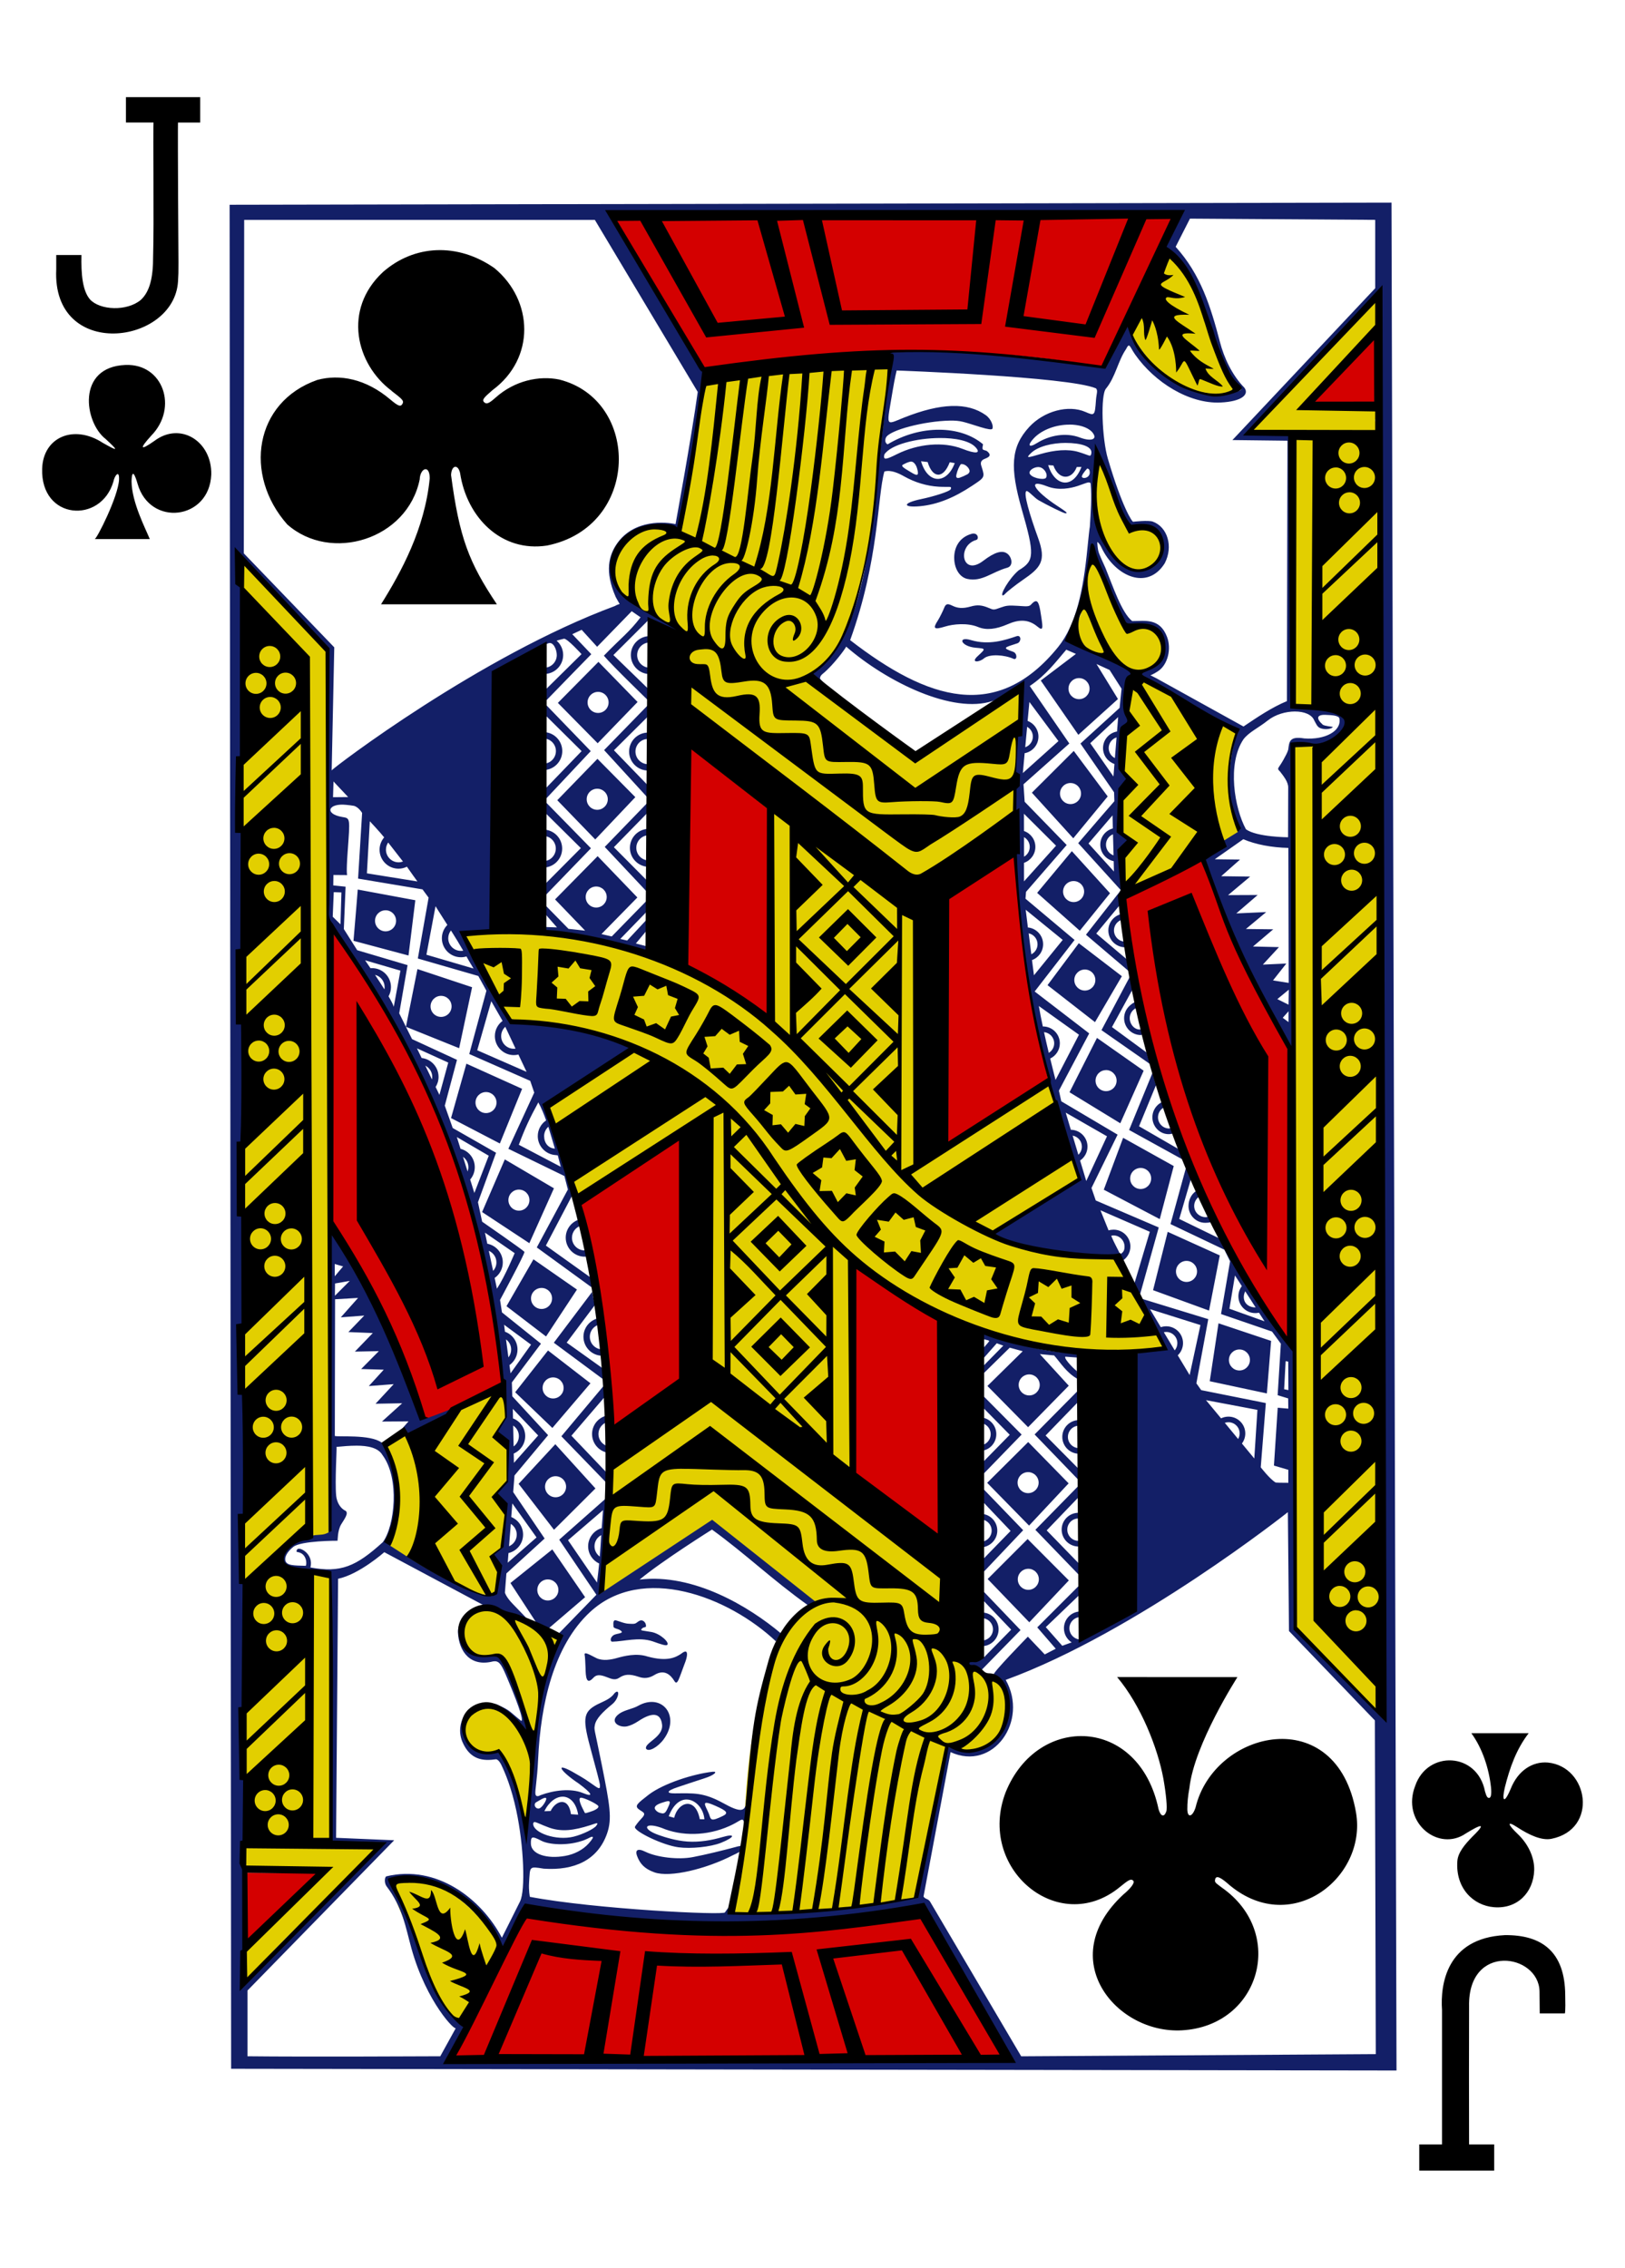 <svg xmlns="http://www.w3.org/2000/svg" width="224.225" height="312.808"><title>Vectorized Playing Cards 1.0</title><path d="M63.06 279.597c-.836 1.193-4.457-7.136-6.78-13.45-1.142-3.1-2.67-5.657-2.04-6.472 1.657-1.674 5.943-.176 9.06 2.214 3.33 2.55 5.68 6.31 5.68 6.31zm-29.214-6.175l-.1-4.648c2.868-2.58 6.962-6.308 11.132-11.124l-10.82.067-.85-4.04-.114-176.6S44.956 89.357 45.26 89.36c.178.002.02 73.32.087 122.348.098.23-6.252.087-6.67 3.295-.274 2.12 6.888 1.827 7.002 1.968-.02 22.04-.32 37.86-.17 37.86 5.44 0 6.58.22 6.58.22-6.14 6.34-12.51 11.52-18.25 18.38zm38.658-22.688c-.957-1.903-2.48-9.216-3.645-9.04-5.35 1.77-7.08-6.116-1.54-6.52 2.09-.155 4.44 2.573 5.75 5.968.63 1.78-.02 10.303-.57 9.592zm1.206-10.968c-1.578-2.574-3.088-11.978-5.964-11.445-2.625.6-4.306-1.7-4.05-3.71 1.347-5.65 10.966-.28 13.49 1.02-1.25 2.84-3.017 9.92-3.476 14.14zM53.535 213.97c-.687-.28 1.07-3.12 1.087-6.388.02-3.705-1.67-7.797-1.47-8.392 6.296-4.933 14.855-10.248 16.41-7.423 1.602 12.022.775 18.705-1.022 27.68l-1.185.62s-1.99-.374-3.466-1.134l-7.76-3.896zm101.258-90.743c-1.166-9.26-.32-23.67 1.334-29.373.635-1.93 12.624 6.054 13.58 6.65.897.556 1.33.472.787 2.908-.626 2.814-.528 6.123.358 9.89.33 1.408.588 1.955-.295 2.57-.918.642-15.46 8.29-15.764 7.355zm-5.688-38.434c.248-.594 1.238-7.526 1.544-7.552 1-.08 2.47 6.79 5.03 9.06 4.835-.55 5.402 2.72 4.456 4.3.234.697-1.56 2.206-3.238 2.06-4.17-1.624-9.793-3.063-7.803-7.86zM84.43 79.148c-1.363-.96 1.223-7.87 8.585-6.283 3.167-5.962 3.34-19.405 4.87-20.238 2.305-.85 25.796-7.368 25.097-1.686-.752 6.1-1.964 35.49-10.81 42.71-.888 1.06 13.998 11.12 13.998 11.12s15.7-9.77 14.804-9.622c-.387.104-.693 8.313-.923 21.586-.22 12.81 1.66 21.98 5.56 35.533-.49 1.64 2.99 9.836 6.89 17.96 4.42 9.218 10.4 18.52 10.4 18.52-10.276-3.46-19.72-2.112-31.243-6.07l-.563 45.54s5.964 3.114 7.115 4.546c.56.7.626 1.673.69 2.556.25 3.44-2.66 7.53-8.19 6.18-1.734 6.066-4.22 20.33-4.317 20.326-8.443 1.137-17 2.358-25.553 1.9 0 0 1.28-4.58 1.77-11.47.18-2.51.304-5.21.6-8.083 1.08-10.587 4.196-22.147 9.226-22.89-.993.393-12.764-9.755-14.37-10.48-6.618 3.45-15.314 9.24-15.314 9.24s1.145-8.386 1.197-17.18c.053-9.42-.61-19.84-.91-22.55-2.28-15.53-8.63-29.66-13.755-40.232-2.06-4.25-5.14-11.047-5.14-11.047 7.56-.87 16.12-.458 29.475 3.53 0 0-.75-45.96-.756-45.706.12.41-3.433-1.46-6.69-3.53-1.743-1.106-1.564-4.05-1.734-4.17zm66.664-10.304c.055-.467.27-5.66.27-5.66 2.09 2.452 3.777 9.636 4.193 9.514 0 0 2.685-.42 3.52.467 2.725 2.898.046 6.32-2.676 5.68-2.7-.696-5.68-5.325-5.3-10zm27.776 155.828s-.712-81.11-.698-121.965c2.913-.476 5.93 1.46 8.657-2.682-1.45-2.99-5.57-2.078-8.67-2.682l-.03-37.668s-5.17-.09-5.173-.43c-.005-.31 2.663-2.82 7.712-8.096.606-.64 1.636-1.74 2.287-2.45 2.55-2.78 6.596-7.4 6.788-7.22 1.587 1.346 1.422 3.535-5.95 10.38-5.374 4.99-5.58 4.656.363 4.573 5.67-.105 6.39-.576 5.595 1.464.012.833.66 1.483.507 1.613-.163.143.038 177.208.038 177.208zM161.556 35.754c.038.104.782.386 1.582 1.27 3.266 5.35 4.962 12.128 7.53 16.803-5.318 2.362-12.693-2.88-14.472-7.464-2.16-5.77 4.162-13.79 5.36-10.61z" fill="#e2cf00"/><path d="M31.685 28.245l.207 257.113 160.805.24-.692-257.648zm53.247 54.057c.217.414.574 1.012.574 1.012s-.388.1-.66.277c-18.607 6.89-38.73 22.22-39.08 22.67l.357-16.97-12.48-12.963.05-45.993h48.39L96.276 54.06c-.853 6.21-3.063 18.24-3.063 18.24-1.303-.314-5.698-.727-8.072 2.676-1.13 1.624-1.73 3.837-.2 7.327zm90.723 52.933l1.838-2.328-3.24.148 2.225-2.412-3.585-.083 2.795-2.374-3.773-.043 2.804-2.335-4.13.186 2.95-2.54-4.084.018 3.045-2.556-3.994-.054 2.597-2.295-3.486-.042 3.94-2.766c1.687.73 3.945 1.15 6.216 1.2l.048 18.62zm2.827-32.302c9.215.03 11.184-4.89.048-5.674 0 0-.87-24.43-.62-34.54 0-1.24.117-2.62.117-2.62l-6.066-.16s16.27-17.55 17.8-18.98c1.39 59 1.33 195.98 1.33 195.98l-12.423-12.43-.137-38.734c-4.16-4.214-6.54-10.358-9.018-14.338l-6.795-3.3 1.598-5.46-.683-1.554-2.12 7.724 7.432 3.534.788 1.598-1.25 7.278 7.036 2.414 1.22 1.674-.444 7.104 1.454.444.016 1.41-1.46-.125-.52 7.98 1.985.584-.005 1.8c0-.03-1.157.008-1.725-.04-.785-.426-2.077-2.107-2.077-2.107l.702-8.86-8.92-1.786-.664-.94 1.64-8.852-9.36-2.866c.96 2.365 2.235 4.576 3.295 6.904-1.287.372-2.63.455-3.93.734-.35 11.967.053 24.416-.32 35.67-7.535.543-4-.175-7.276-.124-1.284 0-2.324 1.04-2.324 2.323 0 .82.425 1.54 1.067 1.95l-1.3.465-2.27-2.57 4.747-4.55-.03-1.31-5.894 5.893 2.55 2.945-1.518.786-2.33-2.45s-5.01 5.125-4.697 5.22c.156.045.435.304.62.57 3.57 7.7-1.3 11.376-7.182 9.246-1.498 7.087-2.924 13.482-4.1 20.822-4.398 1.66-25.075 2.62-25.304 2.24 0 0-.522-.5-.545-.75.094-.33-.59.68-.59.68 0 .437-18.028-.45-26.917-2.143 0 0-.182-.853-.11-1.977.146-2.256-.03-2.235 2.025-1.907 4.19.283 7.442-1.155 8.735-4.843.723-2.068.384-3.93-.72-9.456-1.076-5.366-1.087-4.79-.96-5.514.15-.85 1.068-1.8 2.39-2.87.995-.81 1.094-2.33.293-1.49-.55.803-1.52 1.09-2.39 1.54-2.04 1.07-1.973 2.1-.77 6.505.567 2.07 1.158 4.298 1.177 4.558.06.81-.23.48-1.446-.355-.777-.57-1.674-1.04-2.474-1.51-2.44-1.3-1.36.124.99 1.69 1.85 1.37 2.155 1.96.56 1.302-1.642-.674-4-.38-5.845.31-.36.203-.63.18-.686-.15-.083-.517.233-1.814.37-4.81.345-7.572 2.13-15.644 7.167-20.31 7.212-6.677 19.064-2.146 25.64 4.04l.71-1.08c-4.413-3.706-12.065-8.328-19.517-7.43 3.12-2.598 9.99-6.903 9.99-6.903 4.716 3.42 8.19 6.83 13.367 10.53l.9-.596-14.24-11.286-15.33 10.108s.638-9.697.878-13.242l-6.653 5.88 5.13 7.598-5.436 5.598s.92-.13-.087 1.597c-1.53 3.104-2.456 8.106-3.163 13.185.138 3.79-.797 7.99-1.086 11.33-.502-3.13-1.096-4.775-2.255-7.616-1.065-2.74-1.48-2.718-2.68-2.318-6.506.544-3.56-12.005 4.125-3.797.34.35.895.775.92.693.16-.503-2.04-7.112-2.89-8.636-.9-1.61-.91-1.84-2.244-1.7-2.5.256-3.346-.634-3.6-3.266.333-4.973 5.717-2.87 9.166-1.342.316.24-1.614-1.755-2.305-2.46-.94-.954-1.09-1.57-1.09-1.57l.205-2.64 5.275-4.815-4.338-6.406.18-2.29 4.637-5.56-4.94-5.365-.06-1.91 4.014-5.345-5.38-4.316-.263-1.72s3.456-6.39 3.363-6.623c-.08-.194-5.833-4.166-5.833-4.166l-.578-2.684 2.497-6.825-5.98-3.414-1.095-3.083 1.683-6.32-6.2-2.86-1.77-3.56 1.152-6.644-6.95-2.06-1.845-2.92.242-5.84-1.702-.178.024-1.44 1.895.015s-.148-.214.06-3.1c.355-4.906.39-4.72-.783-4.92-2.468-.43-1.902-1.945.62-1.664.388.042.716.075.992.127.662.124 1.174.986 1.174.986l-.556 9.06 8.89 1.484.842 1.14-1.487 8.396 8.343 2.41 1.12 2.033-2.366 8.733 8.41 3.698.555 1.623-3.57 7.75 7.73 3.756.482 1.86-4.29 7.99 8.91 6.48s-.24-.632-.594-1.69l-7.063-5.045 3.58-6.825s.285.498.588.393c-.18-1.14-.32-2.284-.4-3.405l-3.647-9.5 11.796-7.93c-5.054-3.043-11.43-2.94-17.285-4.083 0 0-.258-.814-.698-1.545-1.705-2.73-3.237-6.205-5.137-9.79 1.4-.66 2.007-.574 3.51-.867 0 0 3.8-23.805 6.775-35.438 0 0 .458.14.683.146 1.45 0 2.62-1.175 2.62-2.62 0-.79-.35-1.5-.905-1.977.32-.092.664-.184 1.03-.27.474-.007 2.41 2.128 2.41 2.128l-4.975 4.91-.027 1.62c1.99-2.06 6.35-6.52 6.35-6.52l-2.626-2.76 1.298-.604 2.13 2.342 4.773-4.907 1.224.84c-1.61 2.113-2.657 2.8-5.065 5.296 1.258 1.49 6.13 6.185 6.13 6.185l-.013-1.62-4.802-4.656 4.67-4.66.27-.31s3.71 1.602 3.944 1.6c-1.576-1.298-4.406-2.408-5.944-3.53-6.964-4.108-.35-12.607 6.08-10.497.18.69 3.542-17.93 3.164-18.952.34-2.88.414-2.474-.585-4.125-2.99-6.896-11.72-19.94-11.72-19.94l78.544-.506c-.817 1.597-1.642 2.89-2.262 4.754 0 0 4.418 4.596 6.03 10.64.9 3.373 2.198 6.53 4.468 8.775.035.08-.08.18-.218.274-6.21 2.185-13.29-3.11-15.465-9.157l-3.564 5.81c1.61.18-23.716-2.875-29.93-2.103.55.11 1.2.567.834 2.31-.63 3.006-1.756 13.868-1.756 13.868-1.25 10.57-2.213 23.85-9.19 28.24 0 0 1.07 1.14 1.99 1.72.024-.016-.82-.87-.85-.97.007-.306.18-.5.387-.662 1.48-1.196 3.28-3.68 3.215-3.744 5.757 4.994 14.764 9.3 20.193 7.51 2.14-.45 3.093-2.514 4.23-.84-1.475 9.09-1.375 19.093-.802 26.95.89 17.507 4.757 27.54 8.587 39.944-1.97.696-12.08 7.473-12.08 7.473-.06.86 12.196 3.675 17.005 3.177 0 0 .99.96.994.758l-.096-.19c.71-.396 1.194-1.16 1.194-2.033 0-1.283-1.036-2.323-2.318-2.323-.24 0-.474.035-.693.103-.604-1.48-1.12-2.775-1.12-2.775l6.81 2.963-2.22 7.45.745 1.655 2.707-9.7-8.69-3.722-.59-1.72 3.603-7.36-7.77-4.6-.328-1.467 4.18-7.898-7.524-5.78 5.506-7.11-6.773-5.69.075-.944 5.61-6.463-5.8-5.965-.16-2.41 6.324-5.624-5.46-7.932c2.275-1.527 3.547-3.272 5.04-5.01l1.33.583-4.85 3.672 5.183 7.487 5.467-4.935-2.962-4.83 1.807.82 1.65 2.587-.27 2.648-5.4 4.917 4.64 6.723.04 1.232s-2.888 3.317-4.99 5.783l5.885 6.49-4.812 6.14 6.055 5.154-.17-1.547-4.467-3.77 3.428-4.15c.247-2.5-.296-6.8.98-8.682-2.063-2.02-.984-6.894.03-8.473-1.973-2.337-.844-7.467.416-7.683-1.508-1.89-.908-5.72.35-6.964.405-.215-5.38-2.3-9.028-4.807 3.036-5.65 2.328-10.966 3.286-12.88 1.314 3.79 2.995 7.82 4.447 10.723.154.3.477.234.958.24 6.033.54 5.46 5.51.935 6.786 0 0 9.2 6.85 13.86 7.61.05.12.015.282-.14.605-.663 1.368-1.045 3.735-1.144 5.817-.337 3.096 1.16 7.85 1.16 7.85l-1.91 1.18c-.38 1.636-2.515 1.67-2.72 2.835.45 5.004 10.225 24.172 12.29 26.34.78-13.68-.713-28.527.035-42.178zm-2.23 34.88l1.583-1.3-.037 2.07zm1.545 3.172l-.798-.596.8-.9zm-98.302 24.412c.148.942.324 1.877.516 2.793-1.12.294-1.95 1.315-1.95 2.53 0 1.448 1.18 2.623 2.62 2.623.21 0 .41-.03.6-.076.41 1.444.81 2.688 1.12 3.603l.53.38c-1.432-4.987 1.346-7.668-2.76-11.81-.06-.207-.36-.15-.666-.043zm84.7-135.24l25.562.168v9.434l-19.7 20.94 7.596.09-.08 35.92c-2.083.864-4.068 2.205-5.99 3.502l-11.98-6.63-.862-.44s.34-.093 1.04-.554c1.358-.89 1.876-3.073 1.26-4.714-1.006-2.683-3.084-2.2-4.816-2.206-1.44-1.11-2.67-4.823-3.68-7.302-.466-1.076-.912-1.902-1.03-2.526-.106-.58-.103-1.082-.103-1.082s.233.073.573.77c1.91 4.02 6.37 5.963 8.736 2.16 1.2-2.33.37-4.99-1.646-5.736-.613-.228-2.713.015-2.713.015-.12.07-1.52-1.977-3.496-8.7-.813-2.78-1.026-8.808-.253-9.67 1.31-1.59 1.65-3.82 2.757-5.428.504-1.007.478-.38 1.267.744 2.69 3.83 7.42 6.795 11.748 6.61 3.075-.135 4.024-1.18 3.297-2.07-1.688-1.72-2.79-4.14-3.344-6.257-1.29-4.93-2.655-9.323-6.117-13.154zM151.217 53.56c.323.307.068.778.01 1.628-.15 2.16-.196 2.185-1.437 1.64-2.382-1.044-5.75-.13-7.78 2.072-2.56 2.778-2.642 5.637-1.043 11.283 1.826 6.35 1.783 7.188-.408 8.486-1.32 1.12-2.67 3.47-2.17 3.46.07 0 .25-.14.4-.317.15-.17 1.354-1.14 2.28-1.773 2.544-1.74 3.34-2.63 2.17-5.84-1.15-3.17-2.08-6.27-1.6-6.46.23-.09 1.107.94 1.65 1.25 1.11.64 3.457 1.818 3.745 1.817.397-.004-.027-.29-1.17-1.04-3.06-2.01-4.316-3.83-1.36-2.678 1.58.614 3.255.255 4.2-.055 1.1-.36 1.675-.72 1.792-.308.16 1.954.006 3.97-.115 5.934-.038.125-.187 1.463-.334 2.967-.56 5.714-1.535 10.527-4.045 13.627-8.4 10.372-17.957 7.35-28.693-.953 4.005-11.092 3.73-19.74 4.72-23.26.925-.276 2.012.268 2.69.647 1.492.85 3.194 1.362 4.83 1.45 1.52.083 1.784-.133 1.65.318-.107.35-2.56 1.07-4.06 1.38-2.73.57-2.53 1.2-.23.993 2.42-.217 4.754-1.18 7.232-2.826 1.715-1.14 1.78-1.14 1.317-2.575-.11-.346-.34-.86.476-1.16.847-.315.727-.66.246-1.046-.12-.09-.423-.112-.546-.21-.152-.12.01-.66.01-.73-3.124-2.643-8.634-2.706-13.162.006-.225-.08-.46-.436-.24-.92.477-1.043 5.35-2.29 8.81-2.348 1.577-.025 1.886.175 4.26.9.98.3 1.525.377 1.614.228.2-.334-.15-1.34-.9-1.88-2.54-1.816-6.233-1.672-11.276.33-2.7 1.07-2.418 1.44-1.546-3.886.243-1.477.52-2.606.52-2.606s23.6.84 27.48 2.454zm-3.632 5.004c1.248.008 2.39.32 3.054.967.97 1.08-.05 1.41-1.6.83-1.98-.75-4.227-.32-5.968.76-1.117.697-1.357.325-.417-.67 1.14-1.204 3.1-1.89 4.92-1.877zm-17.944 1.854c2.18-.015 4.17.375 4.99 1.294.75.84.03.925-1.84.195-2.63-1.028-6.13-.703-9.02.735-1.486.74-1.942.89-1.744.047.873-1.37 4.444-2.25 7.624-2.27zm17.41.677c2.077.006 3.84.48 3.51 1.565-.115.385-.22.152-1.7-.304-1.48-.456-3.374-.284-5.276.27-1.774.517-2.114.634-1.32-.133.97-.933 2.96-1.403 4.79-1.4zm4.227 1.042c2.1 3.236 2.47 7.98 4.704 10.55 4.13-.77 6.088 3.117 2.61 5.704-1.767.99-3.922.25-5.507-2.35-1.51-2.47-1.927-3.96-1.975-5.53.14-3.292-.05-5.055.17-8.365zm-24.192 1.485l.916.11c.665 2.253 2.153 2.39 3.044.03l.692.113c-1.054 2.892-3.69 3.01-4.65-.252zm-1.417.044c.38-.02.7.38.866.91.355 1.2-.05 1.048-.877.54-.84-.51-1.486-.846-1.003-1.052.36-.193.645-.323 1.01-.398zm7.86.768c.315.392.386.693-.02.977-.4.21-.69.34-1.076.48-.37.11-.596.03-.44-.51.096-.45.38-1.1.596-1.36.36-.06.743.19.94.42zm11.1-.275l.723.05c.76 2.06 2.54 2 3.224.21l.65-.01c-1.226 3.188-3.717 2.61-4.6-.26zm-1.31.27c.694 0 1.37 1 .99 1.51-.385.32-2.1-.05-2.25-.68-.06-.38.564-.838 1.26-.84zm6.712.19c.335.08.313.33.322.37.178.843-.83 1.14-1.057.816-.125-.178.405-.85.734-1.19zm-15.975 9.02c-1.7.47-2.49 1.94-2.38 3.58.085 1.32.774 2.4 1.78 2.63 2.026.46 3.428-.96 5.5-1.53.893-.234.684-1.388.11-1.89-.734-.643-1.863-.242-3.38.917-2.97 2.276-3.683-2.097-.974-2.87.42-.12.227-1.088-.655-.84zM46.19 174.352l1.155.332-1.155 1.363s.005-1.18-.002-1.7zm3.217 4.678l-2.38 2.678 3.234-.243-2.19 2.274 3.37.136-2.472 2.56 3.308-.067-2.444 2.47 3.12.09-2.062 2.26 3.435-.263-2.506 2.702 3.676-.068-2.79 2.522 3.67-.027-1.102 1.255.98.49c.997-.464 6.75-2.253 6.94-3.6-1.27-.34-5.01 1.562-5.26 1.246-1.5-6.618-7.97-21.25-12.235-25.518l-.29 41.387c-.1.095-.22.13-.337.19-.64.302-1.47.123-2.03.35-2.165-.114-5.78 3.5-3.89 4.22.987.217 6.455 1.153 6.47 1.426.67 11.987-.413 24.036.086 36.83 1.53.227 6.524.51 6.524.51s-18.333 19.13-18.693 18.75c.43-20.505.205-60.59-.155-60.737.004-1.2.425-3.735.425-3.735l-.4-127.525s-.107-.57-.328-.936c-.376-.62-.404-.78-.43-2.693-.147-1.182.023-1.49.023-1.49l12.54 13.25.15 37.047s11.733 17.547 14.47 25.642c5.99 12.053 5.34 29.617 8.97 36.34.077 0 .15-.002.224-.01.086.98.097 1.375.24 1.528.273 2.2.57 5.19.57 5.19l-1.314 2.09 1.467 1.878.005 5.007-1.952 1.985 1.786 2.268-.497 4.675-1.396 1.244.79 1.065s.13 1.685-.184 3.614c-.215 1.31-1.506 1.13-4.19-.233-3.806-1.44-7.7-4.023-10.707-5.97.18-2.434 3.197-7.984-1-14.104-1.55-1.162-6.05-.735-6.445-.91l.035-18.853m-.005-2.177l2.03-.356-2.05 2.05zm96.67-94.11c-.168.02-.375.173-.64.474-.28.313-.73.23-1.875.16-1.222-.076-1.532-.04-2.338.25-.92.332-.94.332-1.576.06-.993-.422-1.615-.472-2.53-.212-1.12.32-1.83.23-2.522-.11-.7-.344-.923-.275-1.167.36-.1.267-.6 1.303-.83 1.655-.746 1.145-.565 1.336 1 .854 1.08-.334 3.066-.544 4.545.07 1.124.465 2.462.316 4.063-.38 1.4-.61 2.785-.805 4.13.327.787.66.74.16.54-1.204-.222-1.525-.38-2.357-.803-2.308zm-53.23 4.81c-1.45 0-2.624 1.17-2.624 2.616s1.176 2.627 2.623 2.627c.68-.57 1.04-5.134 0-5.24zm50.594.02c-1.596.542-3.786 1.267-6.254.543-1.94-.593-1.473.864.63 1.047 1.466.126 1.367.126.225 1.194-.96.9.244.837.9.277.778-.66 2.885-.49 4.075.053.52.235.573-.75-.05-.97-1.565-.546-1.19-.588.52-1.143.634-.144.66-1.242-.05-1.002zm-50.597.856c.823.316.31 3.35 0 3.49-.967 0-1.75-.783-1.75-1.745 0-.96.783-1.74 1.745-1.74zm-13.98.11c.67-.23 1.14.886 1.14 1.63 0 .967-.78 1.75-1.74 1.75-1.18-1.15-1.39-2.43-.03-3.15.193-.073.404-.15.63-.226zm6.89 2.57l-5.6 5.66 5.493 5.566 5.506-5.69zm66.315 2.24c.8 0 1.45.654 1.45 1.456s-.65 1.45-1.45 1.45c-.803 0-1.457-.65-1.457-1.45 0-.803.65-1.457 1.455-1.457zm-66.366 1.9c.802 0 1.45.655 1.45 1.457s-.648 1.45-1.45 1.45c-.8 0-1.45-.648-1.45-1.45 0-.802.65-1.456 1.45-1.456zm59.514 1.39l4.01 5.4-4.914 4.41.25-2.74c1.082-.197 1.903-1.15 1.903-2.29 0-.99-.62-1.834-1.494-2.167zm-66.79.3L75.2 98.6l5.052 5.006-5.006 5.19.043 1.436 6.224-6.626zm14.285.004l-6.177 6.34 5.96 6.51.075-1.65-4.68-4.838 4.77-4.736zm89.146 1.015c1.26-.004 2.335.41 2.664 1.23.26.462.397.86.774 1.034.735.336 1.73.105 1.78-.142.085-.002-1.17-.12-1.386-.313-.983-.89-.817-1.447.58-1.337.448.02 1.704.04 1.732.53.277 1.694-1.977 2.935-4.86 2.71-2.056-.34-2.066.45-2.21 1.55-.09.36-.406.94-.663 1.4-.725 1.303-.965 1.12-.46 1.625.494.642 1.13 1.438 1.12 2.186l-.02 6.874s-4.31-.018-5.81-1.102c-1.57-2.86-2.638-9.04-.33-12.432.804-1.016 1.986-1.502 3.345-2.58 1.048-.83 2.492-1.235 3.75-1.236zm-24.393.77l-.153 1.987c-1.096.188-1.934 1.138-1.934 2.287 0 1.02.66 1.88 1.575 2.195l-.136 1.726-3.2-4.594zm-12.56 1.342c.47.264.79.766.79 1.347 0 .68-.44 1.26-1.052 1.47zm-66.76.725c-2.214 1.15-1.452 5.61 0 5.24 1.447 0 2.618-1.174 2.618-2.62 0-1.447-1.17-2.62-2.617-2.62zm14.46.07c-1.446 0-2.62 1.17-2.62 2.616s1.174 2.62 2.62 2.62c1.924-.603.835-5.15 0-5.236zm64.64.663l-.23 2.856c-.507-.254-.856-.778-.856-1.385 0-.69.46-1.28 1.09-1.47zm-79.1.145c.963 0 1.74.778 1.74 1.74 0 .963-.777 1.745-1.74 1.745-.573.11-.937-3.184 0-3.485zm14.46.067c1.168.096.2 3.064 0 3.486-.96 0-1.744-.784-1.744-1.746s.782-1.74 1.744-1.74zm58.737 1.656l-5.78 5.76 5.71 6.29 4.75-5.774zm-65.727 1.09l-5.542 5.707 5.24 5.413 5.53-5.834zm-36.42 3.123l2.024 2.15-2.09.02zm101.695.214c.802 0 1.45.653 1.45 1.455s-.648 1.45-1.45 1.45c-.802 0-1.45-.65-1.45-1.45 0-.803.648-1.457 1.45-1.457zm-65.303.786c.8 0 1.455.65 1.455 1.45 0 .803-.657 1.457-1.46 1.457s-1.45-.654-1.45-1.456c0-.8.65-1.45 1.45-1.45zm7.163 1.698l-6.127 6.33 5.92 6.3.08-1.49-4.74-4.77 4.806-4.92zm-14.404.01l.06 1.61 4.92 4.872-5.17 5.197.21 1.397 6.352-6.57zm66.12 1.74l4.43 4.41-4.42 4.92-.003-2.555c.91-.313 1.57-1.18 1.57-2.2 0-1.017-.656-1.876-1.57-2.19zm12.22.228l.05 1.802c-1 .26-1.737 1.162-1.737 2.24 0 1.12.796 2.057 1.852 2.276l.032 1.427-3.51-3.87zm-102.48.81s1.48 1.58 1.98 2.224c-.39.46-.635 1.05-.635 1.7 0 1.445 1.17 2.62 2.62 2.62.413 0 .804-.1 1.153-.275.267.4 1.45 2.036 1.45 2.036l-6.97-1.12zm38.51 1.048c-1.447 0-2.62 1.172-2.62 2.62 0 1.445 1.173 2.62 2.62 2.62 2.63-.535 2.112-5.113 0-5.24zm-14.593.1c-1.44 0-2.62 1.172-2.62 2.618 0 1.448 1.18 2.623 2.627 2.623s2.617-1.174 2.617-2.62c0-1.446-1.17-2.617-2.616-2.617zm78.63.65l.08 2.907c-.61-.205-1.05-.79-1.05-1.47 0-.653.403-1.21.976-1.436zm-64.03.13c1.693.615 1.177 3.6 0 3.483-.964 0-1.746-.783-1.746-1.745s.784-1.74 1.747-1.74zm-14.594.098c.962 0 1.74.78 1.74 1.74s-.778 1.746-1.74 1.746-1.745-.784-1.745-1.746c0-.96.783-1.74 1.745-1.74zm66.346.167c.47.262.79.764.79 1.345 0 .58-.317 1.087-.788 1.353zm-87.735.742l2.04 2.62c-.19.07-.39.11-.603.11-.963 0-1.745-.782-1.745-1.744 0-.368.113-.707.307-.988zm94.337 1.19l-4.79 5.755 5.885 5.22 4.17-5.17zm-65.436.692l-5.874 5.965 4.15 4.31-2.297-.25-3.32-3.39-.075 1.128 1.807 2.064-1.93-.068.337.896c4.758.135 9.285 1.535 13.9 2.45l.283-.62-1.71-.44 1.616-1.934-.02-1.47-2.794 2.995-.95-.216 3.962-4.088-.266-1.246-4.874 4.988-1.418-.323 4.955-5.054zm65.678 3.433c.803 0 1.45.65 1.45 1.45 0 .802-.647 1.45-1.45 1.45-.8 0-1.455-.65-1.455-1.45 0-.802.65-1.45 1.453-1.45zm-65.876.753c.8 0 1.45.65 1.45 1.45 0 .804-.65 1.45-1.45 1.45-.803 0-1.45-.646-1.45-1.45 0-.8.647-1.45 1.45-1.45zm-32.904.418s-.375 4.772-.586 7.07l7.59 2.028.94-7.623zm-3.31.36l1.06.038-.133 4.4-1.07-1.052zM60.096 125s.763 1.226 1.635 2.58c-.47.472-.76 1.12-.76 1.84 0 1.445 1.18 2.62 2.63 2.62.267 0 .52-.04.764-.113.343.645.978 1.67.978 1.67l-6.504-1.906zm81.436.488l5.107 4.158-3.97 4.883-.27-2.1c.893-.32 1.534-1.18 1.534-2.188 0-1.208-.925-2.197-2.1-2.31zm-88.33.07c.803 0 1.45.65 1.45 1.452 0 .802-.647 1.456-1.45 1.456-.8 0-1.455-.654-1.455-1.456 0-.802.654-1.45 1.456-1.45zm102.06.46c-1.282 0-2.327 1.037-2.327 2.32s1.045 2.328 2.328 2.328c.508.372.647-3.99 0-4.647zm0 .78c.138.69.307 3.253 0 3.09-.853 0-1.55-.697-1.55-1.55 0-.854.697-1.54 1.55-1.54zm-93.037 1.544c.58.915 1.184 1.9 1.692 2.792-.104.02-.212.027-.322.027-.962 0-1.745-.78-1.745-1.74 0-.41.14-.78.374-1.074zm79.715.4c.7.145 1.223.762 1.223 1.505 0 .606-.35 1.13-.857 1.385zm6.917 1.36l-4.314 5.787 6.55 5.1 3.707-6.336zm-98.485 2.355l4.88 1.427-.92 4.99c-.08-.29-.35-.817-.717-1.445.21-.38.332-.81.332-1.27 0-1.45-1.17-2.62-2.617-2.62-.07 0-.14 0-.21.01l-.748-1.1zm7.23 1.213l-1.588 7.96 7.34 2.954 1.787-8.41zm92.09.062c.802 0 1.45.65 1.45 1.45 0 .803-.648 1.452-1.45 1.452-.802 0-1.455-.65-1.455-1.452 0-.802.653-1.45 1.455-1.45zm-97.954.735c.765.183 1.333.87 1.333 1.692 0 .11-.01.21-.03.31-.42-.674-.872-1.375-1.3-2.01zm104.184.217l-3.934 7.41 6.688 4.67-.46-1.583-4.782-3.51 2.782-5.09zm-95.062 2.68c.803 0 1.45.652 1.45 1.454 0 .802-.647 1.45-1.45 1.45-.8 0-1.45-.648-1.45-1.45 0-.802.65-1.455 1.45-1.455zm6.927.738l1.56 2.717c-.644.47-1.063 1.23-1.063 2.1 0 1.44 1.175 2.62 2.622 2.62.215 0 .423-.03.625-.08l1.13 2.39-6.81-2.98zm89.652.024c-.61-.142-1.2.248-1.62.652-.44.422-.71 1.015-.71 1.67 0 1.284 1.04 2.324 2.32 2.324 1.755-.424.813-4.458 0-4.646zm-14.1.64l5.54 3.96-3.23 6.238s-.33-1.26-.74-2.954c.787-.372 1.332-1.172 1.332-2.1 0-1.283-1.04-2.323-2.323-2.323h-.027c-.218-1.016-.412-1.996-.55-2.82zm14.093.137c.96.294.634 2.99 0 3.09-.845.133-1.548-.69-1.548-1.544s.69-1.55 1.544-1.55zm-87.71 2.73l1.416 3.01c-.078.013-.16.02-.24.02-.963 0-1.746-.782-1.746-1.744 0-.51.22-.97.57-1.29zm74.34.74c.784.073 1.4.73 1.4 1.537 0 .56-.304 1.046-.748 1.318-.216-.9-.44-1.88-.656-2.854zm7.304.793l-3.79 7.495 7.006 4.28 3.223-7.25zm-93.833 1.44l4.32 1.964-1.22 4.456-.525-1.09c.254-.405.407-.88.407-1.394 0-1.35-1.022-2.463-2.335-2.604zm6.823 2.115l-2.12 7.5 6.735 3.508 3.07-7.542zm-5.67.27c.567.29.955.88.955 1.55 0 .12-.017.24-.04.35zm93.93.61c.8 0 1.457.66 1.457 1.46 0 .804-.653 1.45-1.456 1.45-.8 0-1.45-.646-1.45-1.45 0-.8.65-1.454 1.45-1.454zm6.396.42l-3.214 7.843 7.38 4.07-.555-1.43-5.455-3.15 2.34-5.676zm-91.952 2.614c.803 0 1.45.65 1.45 1.45 0 .803-.647 1.45-1.45 1.45-.8 0-1.45-.65-1.45-1.45 0-.802.65-1.45 1.45-1.45zm94.27 1.16c-1.28 0-2.32 1.04-2.32 2.324s1.04 2.37 2.323 2.322c2.33-.054 1.142-4.666 0-4.647zm-87.053.26c.443.8.774 1.634 1.08 2.49-.696.47-1.154 1.265-1.154 2.167 0 1.394 1.092 2.536 2.466 2.617.05.002.293.037.293.037l.417 1.58-5.792-3.04c.813-2.183 1.51-3.694 2.694-5.85zm87.056.518c.676.285.86 3.005 0 3.09-.854 0-1.547-.69-1.547-1.543 0-.856.69-1.548 1.543-1.548zm-14.28.9l5.693 3.264-2.86 6.167-.85-2.825c.613-.42 1.02-1.12 1.02-1.92 0-1.272-1.027-2.31-2.297-2.322zm-71.39 1.946l.904 3.016c-.92-.047-1.487-.79-1.487-1.72 0-.516.227-.977.584-1.295zm72.342 1.224c.724.127 1.274.755 1.274 1.517 0 .443-.185.84-.483 1.124zm-84.97.2l4.405 2.573-1.986 5.14-.578-1.853c.395-.46.635-1.054.635-1.707 0-1.22-.835-2.244-1.965-2.534zm91.94.103l-2.67 7.156 7.722 4.057 1.93-7.32zm-91.09 2.623c.45.314.744.836.744 1.426 0 .21-.04.41-.11.597zm5.77.355l-3.134 7.26 6.52 4.296 3.393-7.57zm87.737 1.18c.802 0 1.45.65 1.45 1.45 0 .805-.648 1.454-1.45 1.454-.802 0-1.45-.65-1.45-1.45 0-.805.648-1.454 1.45-1.454zm7.64 3.19c-.65.42-1.036 1.227-1.036 2.056 0 1.28 1.04 2.33 2.32 2.32.288 0 .545-.03.774-.083.67-.897-.28-4.333-2.06-4.292zm-93.43-.206c.803 0 1.452.65 1.452 1.45 0 .8-.65 1.455-1.45 1.455-.804 0-1.453-.654-1.453-1.456s.65-1.45 1.45-1.45zm95.062 3.736c-.097.05-.21.075-.346.07-.85-.04-1.54-.694-1.54-1.547 0-.487.224-.92.575-1.204 1.336-1 1.53 2.88 1.316 2.68zm-86.48 1.235c.266 1.19.56 2.32.85 3.377-.12.024-.24.04-.367.04-.962 0-1.745-.783-1.745-1.745 0-.794.532-1.464 1.26-1.672zm80.94.855l-2.02 8.047 7.726 2.817 1.48-7.613zm-94.21.11l4.1 2.83s-1.326 3.197-2.446 4.903l-.315-1.48c.68-.472 1.124-1.255 1.124-2.146 0-1.282-.918-2.35-2.135-2.575zm86.713.384c.853 0 1.54.69 1.54 1.54 0 .56-.167.79-.61 1.064-.34-.762-.807-1.52-1.23-2.544.126-.034.163-.058.3-.058zM67.45 172.53c.616.27 1.048.88 1.048 1.6 0 .45-.172.862-.455 1.173zm6.16 1.175l-3.723 6.467 5.46 4.176 4.264-6.47zm90.11.218c.803 0 1.452.653 1.452 1.454 0 .802-.65 1.45-1.45 1.45-.803 0-1.456-.648-1.456-1.45 0-.8.654-1.455 1.456-1.455zm6.686 2.01l.95 1.47c-.296.39-.475.87-.475 1.397 0 1.284 1.047 2.325 2.33 2.325.177 0 .347-.017.51-.054l.766 1.185-4.845-1.735zm-95.68 1.72c.803 0 1.45.65 1.45 1.45 0 .803-.647 1.45-1.45 1.45-.8 0-1.455-.647-1.455-1.45 0-.8.655-1.45 1.457-1.45zm97.097.465l1.433 2.223h-.043c-1.353-.03-1.925-1.14-1.39-2.23zm-90.13.1l-5.273 6.992 6.993 5.182-.11-1.546-5.11-3.65 3.888-5.176zm76.99 2.365l6.96 2.19-1.49 6.9-1.64-2.724c.446-.425.725-1.02.725-1.684 0-1.282-1.036-2.322-2.318-2.322-.26 0-.51.047-.745.125zm-75.82 1.2c-1.32.137-2.356 1.25-2.356 2.606 0 1.446 1.18 2.62 2.623 2.62.666.08.762-.94 0-.876-.962 0-1.745-.782-1.745-1.744 0-.923.72-1.676 1.63-1.734l-.127-.87h-.023zm85.272.748l-1.21 7.99 7.882 1.684.585-7.246zm-98.58.196l3.72 2.75-2.828 3.955-.15-1.132c.67-.475 1.11-1.26 1.11-2.148 0-1.136-.72-2.094-1.73-2.458zm91.36.997c.854 0 1.54.69 1.54 1.544 0 .38-.136.727-.364.997l-1.502-2.503c.102-.022.212-.037.324-.037zm-25.004 1.046c.17.06.646.097.57.25-.063.13-1.322 1.512-1.322 1.512l.14 1.29 2.24-2.537.9.33-3.147 3.197-.147 1.19 4.185-4.11 1.79.492-4.87 4.792 5.61 5.686 5.612-5.723-3.988-4.358 1.97.183c.833.948 1.75 2.457 3.277 3.26l-.15-1.136c-.08.053-1.858-1.673-1.577-1.954l1.57.115s2.266-.66-.573-.66c-3.726 0-7.743-1.27-10.943-2.22-.357-.107-.9-.393-1.167-.403-.655.653-1.46.514.013.794zm-66.09-.02c.43.316.71.822.71 1.4 0 .41-.14.786-.38 1.084zm101.2 1.39c.8 0 1.45.647 1.45 1.45 0 .8-.65 1.45-1.45 1.45-.803 0-1.45-.65-1.45-1.45 0-.803.647-1.45 1.45-1.45zm-95.405.14l-4.53 5.76 5.133 4.927 5.255-6.162zm101.78 1.475l.36.06.02 3.93-.584-.12zm-35.38 1.826c.8 0 1.45.65 1.45 1.45 0 .803-.65 1.45-1.45 1.45-.8 0-1.456-.647-1.456-1.45 0-.8.65-1.45 1.453-1.45zm-65.697.413c.8 0 1.45.654 1.45 1.456 0 .8-.65 1.45-1.45 1.45-.805 0-1.45-.65-1.45-1.45 0-.803.645-1.457 1.45-1.457zm6.994 1.143l-5.852 6.978 6.288 6.49-.02-1.45-4.883-5.12 4.576-5.333zm65.47.64l-6.024 6.087 6.007 6.225.144-1.4-4.637-4.68 4.343-4.483zm-13.244.63l.01 1.655 3.78 3.846-3.87 3.95.023 1.675 5.486-5.655zm30.87.726l7.096 1.34-.433 6.705-1.707-2.063c.29-.39.465-.87.465-1.393 0-1.282-1.04-2.317-2.322-2.317-.367 0-.71.085-1.02.236zm-95.65 1.194l3.5 3.68-3.345 3.776-.03-1.286c.933-.4 1.585-1.33 1.585-2.406 0-1.118-.7-2.066-1.684-2.442zm12.97.93c-1.163.265-2.034 1.305-2.034 2.55 0 1.242.87 2.286 2.037 2.554v-.915c-.673-.245-1.157-.887-1.157-1.64 0-.758.484-1.397 1.157-1.638zm51.426.244c-1.074.71-.593 4.712 0 4.646 1.286 0 2.32-1.04 2.32-2.325s-1.034-2.322-2.32-2.322zm13.747.38c-1.283 0-2.323 1.04-2.323 2.322s1.04 2.323 2.325 2.323c1.02-.34.605-4.416 0-4.65zm20.605.298c.852 0 1.544.69 1.544 1.544 0 .28-.08.54-.21.767l-1.84-2.23c.158-.055.327-.08.503-.08zm-34.35.1c.853 0 1.54.695 1.54 1.548s-.687 1.545-1.54 1.545c.078-.552-.29-3.154 0-3.09zm-64.35.358c.475.31.79.844.79 1.455 0 .585-.286 1.106-.727 1.423zm78.094.023c.192.625.434 3.2 0 3.09-.854 0-1.547-.69-1.547-1.546s.69-1.547 1.543-1.547zm-7.027 2.25l-5.66 5.626 5.78 5.9 5.46-5.827zm-65.25.3l-5.063 5.467 4.88 6.333 5.72-5.7zm-27.45.2c1.557 0 3.01.268 3.604 1.3 2.383 3.197 1.698 9.757.046 12.01-3.71 3.37-5.81 4.26-9.992 3.49.48-1.89-1.53-2.91-1.82-2.492-.036.006-.19.337-.003.36 1.442.177 1.328 1.897 1.158 1.905-1.593-.05-2.63-.02-2.792-.73-.1-.44.158-1.115 1.087-1.876 1.09-.873 6.114-.853 6.114-.853.02.01-.01-1.426.494-2.25.442-.723 1.056-1.526.634-1.86-.725-.334-1.215-1.15-1.318-2.084-.194-1.967.115-6.697.045-6.748.845-.08 1.814-.174 2.75-.17zm92.687 3.65c.8 0 1.454.65 1.454 1.45 0 .8-.653 1.45-1.456 1.45-.8 0-1.45-.65-1.45-1.45 0-.8.65-1.45 1.45-1.45zm-65.2.564c.802 0 1.45.647 1.45 1.45 0 .8-.648 1.454-1.45 1.454-.8 0-1.456-.653-1.456-1.455s.654-1.45 1.456-1.45zm72.116 1.364l-5.913 6.03 6.3 6.52-.198-1.77-4.54-4.67 4.44-4.626zm-13.356.113l-.16 1.67 4.185 4.4-3.803 3.907-.056 1.895 5.595-5.9zm-64.73 2.277l3.343 4.69-3.977 3.487.104-1.33c1.155-.273 2.015-1.312 2.015-2.55 0-1.1-.677-2.034-1.633-2.423zm12.517.924c-.075.97-.13 1.76-.18 2.477-1.082.32-1.875 1.326-1.875 2.513 0 1.052.625 1.96 1.52 2.373-.07.752-.163 1.584-.296 2.628l-3.997-5.842zm94.496.278l.157 16.4 11.85 12.33.125 46.03-48.928.3-12.588-21.36c-.278-.404-.615-.27-.89-.675l3.733-19.925c5.874 2.706 10.816-4.29 7.61-9.96 18.107-6.613 38.93-23.136 38.93-23.136zm-28.89.09c-1.283 0-2.323 1.036-2.323 2.32 0 1.284 1.04 2.33 2.322 2.33s.8-.793.8-2.076.484-2.57-.8-2.57zm-13.526.138c-.646.735-1.014 4.68 0 4.647 1.282-.04 2.323-1.045 2.323-2.33s-1.04-2.32-2.324-2.32zm13.526.64c.855 0 .466.837.466 1.69 0 .854.39 1.402-.466 1.402-.853 0-1.545-.697-1.545-1.55 0-.853.69-1.54 1.544-1.54zm-13.524.14c.85 0 1.54.686 1.54 1.54 0 .853-.69 1.545-1.54 1.545.09-.257-.39-2.982 0-3.086zm-64.81.61c.492.307.823.854.823 1.48 0 .723-.44 1.342-1.065 1.607zm12.48 1.555c-.073 1.113-.125 2.028-.2 2.954-.44-.32-.73-.83-.73-1.415 0-.667.377-1.25.93-1.54zm58.835.536l-5.514 5.517 5.745 5.966 5.457-5.774zM76.21 213.72l-5.777 4.635 3.72 5.7 1.295.78 5.287-4.525zm-23.185.382l13.59 7.253s-3.525 1.477-3.427 3.83c.14 2.635 1.72 4.787 4.85 3.98.72-.105 1.046.193 1.74 1.81 1.326 3.095 2.636 6.496 2.124 6.39-1.665-1.33-1.415-1.404-3.38-2.284-3.66-1.01-5.885 2.4-4.73 5.156 1.08 2.543 2.87 2.688 4.67 2.428.264.06.487.35.665.684.57 1.158 1.437 3.218 2.114 6.387 1.044 4.886 1.28 11 .517 12.54-1.053 2.126-2.507 5.006-2.507 5.006-2.837-5.403-9.014-10.14-15.956-8.463-.233.143-.28.906.034 1.353 2.252 2.954 2.633 5.662 3.438 8.566 2.06 7.445 6.224 11.705 6.164 10.945l-2.18 3.95s-18.875.095-26.6 0v-9.07l20.24-20.724-8.017-.34.277-35.73c2.93-.61 6.378-3.67 6.378-3.67zm88.87 2.29c.8 0 1.45.65 1.45 1.45 0 .8-.65 1.455-1.45 1.455-.803 0-1.457-.654-1.457-1.455 0-.8.654-1.45 1.456-1.45zm-66.3 1.468c.8 0 1.454.648 1.454 1.45 0 .802-.655 1.456-1.458 1.456-.808 0-1.45-.655-1.45-1.457s.642-1.45 1.45-1.45zm59.81 1.332l.143 1.43 3.978 4.168-3.683 3.745c-.535.736-1.91.575-2.34.626-.002.05.09.55.416.69.342.15.753.13.92.22.38.22.63.25.63.25l5.35-5.472zm.063 3.237c-.965.3-.795 4.41 0 4.64 1.283 0 2.323-1.04 2.323-2.325s-1.04-2.324-2.32-2.324zm13.64.63c.097.38.24 3.05 0 3.09-.854 0-1.546-.7-1.546-1.55s.693-1.55 1.547-1.55zm-13.64.14c.853 0 1.545.692 1.545 1.545s-.698 1.545-1.55 1.545c-.21-.356-.554-3.04 0-3.09zm-47.828.744c-.232.086-.55.03-.802.032-.807 0-1.808-.57-2.03-.466-.252.12-.166.65-.153.885.03.22.648.294.9.46.405.266.295.36-.166.47-.41.094-.74.12-1 .492-.165.23-.18.633.1.63 1.61-.025 3.65-.688 5.58-.042 1.1.395 1.82.64 1.993.49.364-.316-.925-1.548-2.16-1.78-1.24-.232-1.69-.137-1.284-.51.21-.19.49-.115.51-.253.057-.385-.227-.783-.563-.837-.362-.06-.646.32-.92.43zm6.926 3.867c-.13.003-.32.096-.573.3-.734.488-1.883 1.14-4.655.38-1.524-.5-3.234-.063-4.23.217-.776.218-1.888.43-2.778.025-.87-.418-1.822-1.052-1.646-.398.04.164.09 1.122.11 1.69.022 1.34.12 2.453 1.08 1.404.416-.454.92-.46 1.866-.085.674.263 1.147.443 1.67.102.74-.484 1.377-.605 2.744-.142.65.22 1.33.24 2.15-.265 1.362-.84 2.226-.022 2.75.835.413.68.62-.29 1.384-2.306.393-.96.515-1.765.123-1.76zm-6.526 7.49c-.743.42-1.78.546-2.53 1.04-1.593 1.1-.1 2.014 1.005 1.785.45-.1.975-.328 1.555-.71 1.994-1.325 3.098-1.13 3.286.47.204 1.73-2.462 2.512-2.213 3.316.335.523 1.628-.2 2.43-1.284 2.376-3.22-.24-6.476-3.533-4.616zm10.32 9.083c-2.703.304-6.772 1.61-8.815 3.144-1.606 1.25-2.046 1.565-1.366 2.064.62.457 1.1.473.244 1.347-.3.31-.82.963-.82 1.09.01.626 3.83 2.486 6.018 2.78 1.688.222 4.418-.035 5.888-.628 1.94-.784 2.006-1.318.174-.78-1.43.42-3.157.737-4.858.613-1.53-.11-3.03-.574-3.98-.912-2.34-.836-1.933-1.813.43-.98 2.728 1.177 6.26 1.157 9.395-.256 1.267-.57 1.62-1.02 1.85-.824.057.05.185.36.22.446.08.204.09-.535.2-1.71.093-.974.185-2.28.185-2.28s-.19.55-.185.81c.023 1.706-.805 1.714-3.145.41-2.75-1.51-4.085-1.363-6.7-1.347-1.145.01-1.197-.324.414-.856.766-.253 1.944-.662 3.7-1.223 1.45-.463 1.84-.982 1.156-.904zm-20.734 3.44c1 0 1.89.844 2.15 2.487l-.993-.07c-.33-2.45-2.11-1.894-2.806-.436l-.872.027c.684-1.346 1.647-2.004 2.526-2.004zm2.538.15c.403-.037 2.28.873 2.394 1.152.125.305-.59.635-1.214.82-.72.21-.572.24-.8-.186-.316-.6-.872-1.768-.38-1.79zm-4.784.12c.02.263-.55 1.225-.962 1.35-.485.147-.87-.497-.47-.825.36-.186 1.36-.903 1.433-.527zm19.28.127c1.26-.05 2.435 1.22 2.534 2.727l-.636-.016c-.587-3.134-2.995-2.425-3.535-.19l-.75-.214c.627-1.62 1.53-2.274 2.39-2.31zm-2.473.223c.347-.024.3.257-.112 1.09-.195.393-.335.616-.678.602-.467-.07-.78-.22-1.016-.588-.16-.366.22-.65 1.027-.907.366-.12.623-.19.78-.2zm5.298.232c.22 0 .623.143 1.256.422 1.618.712 1.81 1.006.96 1.41-.373.18-.685.317-.94.4-.755.25-.73-.172-.935-.697-.116-.3-.255-.57-.403-.884-.203-.44-.212-.658.064-.656zm-23.71 2.655c.27 0 .852.354 2.024.773 1.683.6 3.38.38 5.614-.33.92-.296 1.236-.48.872.054-.288.423-1.857 1.2-3.138 1.517-2.4.594-5.57-.534-5.575-1.764.018-.18.077-.25.2-.253zm7.94 2.025c.245.006.007.37-.5.94-.79.88-1.994 1.485-3.22 1.7-2.582.46-4.72-.245-4.74-1.69-.017-1.04.166-1.057 1.44-.4 1.08.56 3.512.694 5.47.063.645-.17 1.304-.563 1.418-.593.058-.01.1-.02.135-.016zm19.847 1.4c-1.96.517-4.04 1.037-5.94 1.403-2.037.4-5.006.03-6.556-.73-1.146-.564-1.548-.23-1.044.863.33.716.826 1.466 2.295 1.98 2.133.743 7.136-.467 10.85-2.387 2.16-.96 1.75-1.544.396-1.13zM69.3 269.48l3.345-5.68c22.642 4.383 47.14 1.2 54.636.162 0 0 8.19 13.545 11.13 18.3.28.505 1.04 2.218 1.04 2.218l-77.3-.06c1.08-2.178 2.11-4.99 2.11-4.99-2.36-.948-4.193-4.478-5.33-7.455-.993-2.614-2.72-8.996-4.985-12.105 3.968-2.25 13.944 2.77 15.365 9.61z" fill="#131f67"/><path d="M138.79 283.845H62.224l9.977-19.94c18.62 2.818 36.97 2.466 55.1-.403l11.49 20.343zM34.16 267.95l-.227-9.626 9.94.02zm83.186-63.177l-.113-31.048 14.012 9.217-.51 31.525zm-33.508-7.32c.502-11.105-2.154-21.466-4.2-31.97l14.507-9.53.792 35.05zm-38.2-29.18l.394-40.034c13.052 18.77 20.985 37.46 23.26 63.2-3.55 1.43-7.01 3.01-10.65 4.28-4.19-9.62-8.42-18.936-13.003-27.456zm132.247 17.235c-12.06-15.323-19.338-36.336-23.134-61.487l11.05-5.36c3.666 8.88 7.23 17.92 11.867 25.29zm-47.622-27.292l-1.174-33.602 11.05-6.714c.58 11.53 2.41 22.34 4.58 31.423zm-24.04-17.934l-11.93-6.94.678-30.374 10.91 8.547zm74.463-84.23c.855-3.18 6.606-7.24 9.068-9.428l-.1 8.996s-8.53.603-8.968.433zM97.08 51.19L84.705 30.07l77.57-.65-9.966 21.263c-20.55-3.756-38.12-2.06-55.23.504z" fill="#d40000"/><path d="M27.62 13.402H17.377V16.9h3.81s-.045-.664-.013 7.14c.022 5.472.017 8.966-.047 11.265.017 3.063-.488 4.936-1.693 6.06-1.91 1.605-5.64 1.445-7.018-.067-1.022-1.186-1.24-3.452-1.177-6.12H7.76s.002 1.29 0 1.97c-.605 12.59 16.264 10.456 16.804 1.67.113-1.877.055-1.195.01-11.597-.05-11.15-.01-10.32-.01-10.32h3.056zm105.012 227.734c.178.056 2.575-1.567 3.82-3.956 1.343-2.64.128-5.235.527-5.245 2.47.74 1.76 5.458.9 6.92-.73 1.272-2.13 2.128-3.58 2.373-1.43.24-1.677-.092-1.677-.092zm4.033-10.317c-.498 0-.715-.08-1.043-.42-.456-.48-1.004-.79-1.294-.75-.392.05-.57-.02-.574-.22-.002-.17.172-.2.816-.15.392.034 1.22-.585 1.22-.585l.007-44.603c3.507 1.454 8.75 2.29 12.777 2.77l.27 39.755s5.91-3.097 8.056-4.333l.077-35.584 4.186-.457-6.61-13.434c-.93.713-13.94-.5-17.19-2.616l11.873-7.41c-1.206-3.676-2.303-7.19-3.31-10.916-.032-.114-.25-.1-.282-.217-.244-.91-.418-1.32-.647-2.233-.043-.17.026-.45-.023-.62-2.557-8.81-4.303-20.49-4.658-30.94.038-.1.416-.014.416-.014l-.076-6.385-.422.28.04-2.89.43-.423c.01-.56.05-1.614.05-1.614l-.55-.343.284-4.84.566-.086.31-7.664-15.035 9.73s-9.82-7.025-14.11-10.67c4.72-3.21 5.97-9.47 7.14-14.666 1.197-5.14 1.59-9.384 1.93-13.686.373-4.74 1.158-10.805 1.787-13.79.38-1.81.366-2.007-.166-2.037-.182-.01.007-.07.424-.133 9.64-.385 19.993 1.05 29.187 2.247 0 0 2.275-4.237 3.065-5.8 0 0 .46 1.435.954 2.43 1.114 2.116 3.665 4.36 5.85 5.567.812.536 3.155 1.32 4.74 1.588.93.157 2.43-.14 3.54-.58.38-.16.68-.36.683-.56.004-.204-.297-.41-.68-.774-.33-.31-.768-.912-.978-1.34-.667-1.355-1.687-3.63-2.257-5.76-1.6-4.235-2.79-9.346-6.474-11.6l2.54-5.083-80.01.02 12.382 20.86s.373.623.496.844c.37.66.52.565.52.565-.808 7.29-1.954 14.47-3.47 21.526 0 0-.16-.56-2.51-.53-6.884.1-9.294 7.75-3.54 11.137.542.324 1.464.94 2.374 1.42.262.135 3.56 2.07 3.56 2.07l-3.952-1.777-.285 45.888s-8.245-2.475-13.68-2.71l.054-39.786-7.59 4.097-.344 35.573-4.157.268s1.573 3.354 1.923 4.06c.704 1.41 2.47 4.546 3.68 6.53.428.7 1.427 2.26 1.427 2.26 5.54.146 11.21.98 16.362 3.27L74.82 152.3c4.98 14.032 11.192 34.567 7.732 67.71l.834-.53.23-3.57 14.85-10.222 18.314 14.747s-1.33-.036-1.63-.05c-4.67-.163-7.96 4.613-9.085 8.602-1.99 7.03-2.25 8.76-3.166 19.91-.366 4.41-1.238 8.66-2.127 12.86-.47 2.11-.4 2.323-.4 2.323 9.315.296 19.043-.688 26.34-2.3 0 0 3.08-14.62 4.18-20.826 1.036.593 1.958.853 2.892.833 7.223-.784 6.604-10.69 2.88-10.966zM104.517 30.39l3.786 13.283-9.273.858-7.7-14.03zm57.008-.187l-9.533 20.222c-20-2.807-31.542-3.074-54.754.213L85.17 30.475l3.176-.027 9.098 16.098 13.513-1.347-3.735-14.74 3.57-.11 3.695 14.455 20.915-.11c.677-4.845 1.99-14.318 1.99-14.318l3.862.043-2.573 14.636 12.36 1.55 7.14-16.363zm-26.823.187l-1.218 12.296-17.3.133-2.768-12.44zm20.962-.236l-5.874 14.594-8.558-1.144 2.337-13.247zM54.022 53.91c1.336 1.048 1.755 1.32 1.53 1.757-.255.49-.557.394-1.69-.555-3.377-2.872-6.995-3.538-10.08-2.705-8.687 3.04-10.2 13.084-4.15 19.927 6.013 5.315 16.582 2.105 18.28-6.207.05-1.537 1.38-2.133 1.383-.148-.666 6.95-3.945 12.95-6.72 17.38h15.99c-3.878-5.79-5.18-9.185-6.325-17.83.054-1.36.94-1.567 1.243-.29.92 6.13 5.692 10.994 12.01 10.01 12.864-2.596 12.93-20.07 1.68-22.896-2.8-.58-6.17.16-8.765 2.47-.942.84-1.276.976-1.607.655-.36-.356.08-.713 1.15-1.66 5.94-4.38 5.67-12.37.268-16.84-5.08-3.536-11.074-3.233-15.38.55-5.58 5.196-3.7 12.716 1.193 16.373zm112.194-9.456c.38 1.247.766 2.468.858 2.717 1.396 3.79 1.97 5.04 2.883 6.3.15.21.196.185-.025.36-4.203 2.056-11.8-3-13.63-7.63.23-.447 1.246-2.327 1.246-2.327.53 1.035.132 2.058.48 2.987.087.396.956-2.678.956-2.678s.838 1.36.94 3.99c.016.4 1.092-1.76 1.092-1.76 1.353 1.82 1.276 4.974 1.276 4.974 1.525-1.85.574-2.91 2.93 1.805.27-.49.14-1.01.495-.873 1.035.4 2.49 1.125 3.018.98-.69-.866-2.03-1.32-2.398-2.47 0 0 1.063.09 1.132.04-1.21-.656-2.36-1.22-3.27-2.48.27-.098 1.354.088 1.31-.027-1.63-1.47-4.077-2.66-.54-2.33-2.3-1.62-4.86-2.736-.87-2.615-2.847-1.345-3.615-2.175-3.085-2.404.3-.126 1.15.386 2.51-.05-2.29-.93-3.23-1.36-3.324-1.665-.11-.373.978-.577 1.724-1.384 0 0-.92.21-1.324-.22 0 0 .447-1.287.79-2.03 2.915 2.643 4.06 6.386 4.816 8.795zm24.544-5.132s-12.873 13.87-19.247 20.75l6.228.093.29 37.555c2.17.29 5.938.006 7.36 1.45.887 1.31-2.54 3.882-4.463 3.342-1.285-.348-2.873-.072-2.873-.072l.13 41.847c-4.11-7.63-7.25-12.457-11.8-25.704 1.317-.917 2.673-1.624 2.9-1.78-1.75-4.217-2.96-10.85-.52-16.628l1.684 1.003c-1.232 3.527-1.69 8.743.33 13.563l.464-.48s-.5-.96-.82-2.02c-.286-.946-.697-2.17-.7-3.432-.08-2.24-.01-4.166.517-5.964.18-.587.44-1.46.577-1.73.138-.27.27-.52.268-.593-4.952-2.006-8.502-4.94-12.772-7.04-.16-.08-.296-.147-.404-.207-.54-.3-.4-.407.447-.74 1.785-.71 2.51-1.57 2.47-3.3-.054-2.464-1.37-3.42-4.246-3.26-1.043.06-1.11.044-1.3-.313-.432-.838-1.934-4.156-1.936-4.288 0-.08-.313-.823-.696-1.66-.59-1.33-1.272-2.7-1.55-4.09-.14-.69-.54-.964-.644-.25-.76 5.295-1.46 8.09-2.83 11.273-.407.948-.715 1.745-.683 1.774.133.115 2.423 1.18 3.495 1.62 4.185 1.72 6.087 2.783 5.44 3.04-.45.18-.61.49-.724 1.38-.3 2.33-.266 3.523.124 4.26.41.774.4.83-.27 1.265-.583.38-.458.38-.615 2.33-.188 2.31-.06 3.78-.06 3.78l1.04 1.34-1.06 1.317-.243 6.056 1.43 1.085-1.338 1.32.477 5.524s-.176.51-.407.762c2.267 23.353 11.02 46.89 24.13 62.93l.13 38.363 12.85 12.855zm-1.006 2.47v3.023l-10.91 11.75 10.91.19v2.563l-16.75-.032zm-.168 5.132l.028 8.468-8.156.01zM17.326 50.34c-6.814.258-5.7 7.938-2.748 10.213 1.79 1.657 1.81 1.782-.393.533-4.008-2.605-8.246-.79-8.368 3.58-.215 7.064 8.117 7.644 9.833 1.76.136-.774.83-1.727.778-.282-.112 2.376-3.122 8.29-3.365 8.214h7.604c-.565-1.41-2.476-5.03-2.516-7.94.05-2.02.54-.702.83.305 1.7 5.994 9.92 5.02 10.17-1.267.104-4.573-4.253-7.345-7.844-4.64-2.043 1.43-2.063 1.066-.422-.74 3.726-3.82 1.637-9.932-3.547-9.735zm97.432.85l1.7-.07c-.067 1.707-.743 9.59-1.552 16.49-.912 7.782-2.778 14.495-3.135 14.495l-1.64-.996c2.72-8.93 3.45-20.42 4.63-29.92zm7.715-.243c-.24 4.818-1.25 8.188-1.558 13.884-.382 6.96-1.577 15.62-4.707 22.81-1.055 2.42-3.003 4.69-5.735 5.768-4.792 1.88-8.86-4.06-5.62-8.43 2.56-3.45 6.568-3.406 7.785.087 1.005 2.887-2.225 6.51-4.803 5.386-1.79-.783-1.335-4.01.678-4.77.834-.314 1.54.744 1.128 1.693-.32.747-.35 1.215.08.897 1.82-1.285.45-4.34-1.8-3.198-3.012 1.524-2.505 6.007.53 6.203 3.84.378 6.807-4.354 8.704-13.34 2.08-10.054 1.565-19.056 3.56-26.95zm-4.91.17l2.02-.06c-.16.745-.19 1.54-.328 2.454-.796 5.28-1.267 12.98-2.082 19.01-1.152 8.52-3.214 13.69-3.267 13.06-.23-1.03-.883-1.87-1.383-2.68 2.082-5.66 2.922-10.812 3.456-15.664.62-5.67.8-10.927 1.58-16.11zm-8.632.487l1.78-.09c-.69 11.288-2.342 21.522-3.32 25.915-.3 1.32-.403 1.89-.654 2-.28.12-.743-.327-1.872-.954 1.72.243 3.098-19.194 4.078-26.88zm2.77-.162l1.927-.188c-.286 4.08-.974 10.497-1.746 16.282-.933 6.994-2.155 13.192-2.763 13.1l-1.604-.556c1.073.336 3.716-20.53 4.19-28.638zm-3.65.2c-1.254 8.545-1.374 18.53-3.98 26.51l-1.8-.838c.494.16 1.775-5.192 2.21-11.25.377-5.272 1.33-11.008 1.61-14.186zm-2.97.313c-.714 3.017-.714 7.464-1.25 11.174-.665 4.59-1.373 13.92-2.436 13.7l-1.84-.93c.966.29 2.65-17.387 3.674-23.66zm-4.842.748l1.868-.253c-.9 6.9-2.524 22.99-3.486 23.11l-1.75-.93c.68-2.827 2.41-12.436 3.37-21.927zm-1.16.27c-.774 7.584-1.5 15.264-3.117 21.162l-1.915-.863s1.33-6.487 1.96-11.044c.623-4.497.718-5.138.916-6.31.437-2.584.558-2.68.558-2.68zm82.043 7.773l-.184 36.42-2.124-.08.088-36.397zm5.016.288c.8 0 1.45.648 1.45 1.45 0 .802-.65 1.456-1.45 1.456-.802 0-1.45-.654-1.45-1.456 0-.802.648-1.45 1.45-1.45zM151.92 74.4c1.503 2.75 2.656 3.757 3.98 4.283 2.39.95 5.686-1.39 4.487-4.66-.63-1.72-2.234-1.976-4.26-1.633 0 0-.878-.62-1.906-3.738-1.21-3.69-3.13-7.485-3.13-7.485-.12 4.628-1.2 9.446.83 13.232zm36.354-9.986c.802 0 1.455.65 1.455 1.45 0 .803-.65 1.45-1.46 1.45-.8 0-1.45-.647-1.45-1.45 0-.8.65-1.45 1.45-1.45zm-3.983.057c.81 0 1.45.65 1.45 1.46 0 .8-.64 1.456-1.45 1.456-.8 0-1.45-.653-1.45-1.455s.656-1.45 1.457-1.45zm-32.54-.34c1.35 2.795 1.63 4.898 2.94 7.428.57 1.105 1.085 2.05 1.085 2.05 4.27-2.005 5.91 3.05 2.45 4.66-3.406 1.59-7.24-4.445-6.87-10.943.105-1.79.4-3.193.4-3.193zm34.458 3.77c.802 0 1.45.65 1.45 1.45 0 .8-.648 1.458-1.45 1.458-.802 0-1.45-.652-1.45-1.454s.648-1.45 1.45-1.45zm3.844 2.73v3.104l-7.585 7.36v-3.01zm-99.73 2.39c1.45.02 2.144.45 1.184.83-3.183 1.264-4.6 3.28-4.773 6.803-.01 1.78.205 2.014-.89 1.02-2.8-3.917 1.233-8.677 4.48-8.653zm2.66 1.274c.354-.014.704.03 1.05.14.857.27.54.29-.895 1.244-2.742 1.82-3.577 3.603-3.7 7.248-.033.55.08 1.007.033 1.237-.038.175-.25.118-.378.11-.528-.085-.85-.64-1-1.107-1.74-3.473 1.474-8.744 4.89-8.873zm2.97 1.205c.238-.004.444.033.61.117.67.336.426.384-.803 1.26-2.18 1.555-3.26 3.84-3.513 6.39-.163 1.638 1.1 3.585-1.135 1.98-1.577-1.303-1.26-4.693.404-7.02 1.028-1.433 3.158-2.712 4.432-2.73zm94.1-.71v3.532l-7.586 7.207V81.9zm-91.667 1.84c.862.01 1.248.56.242 1.194-2.456 1.544-3.932 4.49-3.788 7.56.14 1.857.21 2.19-.98.96C91.95 84.368 93.3 79 97 76.99c.504-.26.99-.37 1.385-.37zm2.513 1.03c1.41-.036 1.61.68.34 1.562-2.41 1.684-4.024 4.653-3.985 7.352.018 1.253-.08 1.41-.636.985-2.788-2.13.2-9.56 3.98-9.888.103-.01.202-.018.3-.02zm49.88.23c.34.025.96 1.252 1.93 3.82.933 2.478 2.442 5.6 2.762 5.718.1.036.524-.11.944-.332 3.182-1.67 5.422 3.07 2.285 4.83-2.23 1.255-4.337-.09-6.28-4.014-2.29-4.627-2.92-8.062-1.81-9.914.044-.077.1-.113.164-.11zm-47.298 1.26c.384-.017.755.056 1.105.237.824.43.704.745-.56 1.486-1.3.766-1.815 1.244-2.564 2.377-1.167 1.766-1.363 2.445-1.365 4.722 0 1.854-.55 1.956-1.66.307-1.91-2.84 1.92-8.99 5.045-9.13zm3.177 1.664c1.25-.026 2.072.484.876 1.116-3.804 2.01-5.403 4.896-4.675 8.447.23 1.115-1.04.17-1.812-1.344-1.13-2.216.95-6.498 3.79-7.805.594-.273 1.252-.4 1.82-.412zm42.93 3.268c.237.018.513.65 1.122 2.21.396 1.016.93 2.233 1.185 2.703.255.47.434.91.392.98-.214.357-1.977-.25-2.57-.886-.915-.986-1.205-3.18-.587-4.44.18-.37.31-.58.454-.57zm36.533 2.68c.802 0 1.45.65 1.45 1.45 0 .8-.648 1.456-1.45 1.456-.802 0-1.45-.654-1.45-1.456 0-.8.648-1.45 1.45-1.45zm-148.9 2.34c.8 0 1.45.655 1.45 1.457s-.65 1.45-1.45 1.45c-.803 0-1.452-.65-1.452-1.45 0-.805.65-1.458 1.45-1.458zm59.987.438c1.587-.056 2.077.693 2.344 3.1.184 1.653.54 1.807 3.14 1.37 2.744-.46 3.66.284 3.86 3.125.155 2.253.136 2.235 3.257 2.256 3.073.02 3.403.33 3.756 3.48.262 2.34.174 2.275 3.195 2.235 3.35-.045 3.65.2 3.877 3.16.183 2.4.342 2.554 2.455 2.38 2.07-.17 5.89-.19 6.605-.033 1.78.388 1.854.315 2.237-2.086.507-3.163 1.13-3.56 5.02-3.17 1.91.194 2.13.155 2.4-1.526.363-2.242.81-2.898.813-.957.002 4.906-.338 5.135-3.612 4.26-2.457-.653-2.497-.15-2.754 2.218-.228 2.087-.58 2.943-1.348 3.277-.595.26-2.6.036-3.41-.19-.303-.09-2.21-.135-4.473-.11-5.447.056-5.505.07-5.5-3.756 0-1.61-.354-1.955-3.204-1.87-3.576.108-3.388.204-3.996-4.09-.21-1.487-.33-1.544-3.29-1.502-3.222.048-3.96.095-3.77-2.623.177-2.47-.43-3.12-3.12-2.492-2.862.667-3.41-.55-3.69-2.758-.26-2.048-.432-1.536-1.8-1.64-1.516-.12-1.34-1.826.27-1.984.275-.025.52-.06.75-.07zm91.158.744c.802 0 1.45.65 1.45 1.45 0 .804-.648 1.45-1.45 1.45-.8 0-1.45-.65-1.45-1.45 0-.8.65-1.45 1.45-1.45zm-4.087.08c.8 0 1.45.655 1.45 1.457s-.65 1.45-1.45 1.45c-.803 0-1.45-.65-1.45-1.45 0-.8.647-1.453 1.45-1.453zM39.4 92.78c.8 0 1.453.647 1.453 1.45 0 .8-.653 1.45-1.455 1.45s-1.45-.65-1.45-1.45c0-.803.648-1.45 1.45-1.45zm-4.08.03c.8 0 1.45.65 1.45 1.45 0 .804-.65 1.45-1.45 1.45-.8 0-1.45-.646-1.45-1.45 0-.8.65-1.45 1.45-1.45zm75.87 1.237l15.094 11.263 14.286-9.56-.087 3.486-14.186 9.432s-12.07-9.347-17.906-13.86zm75.123.167c.802 0 1.45.656 1.45 1.458s-.648 1.45-1.45 1.45c-.803 0-1.45-.647-1.45-1.45 0-.8.647-1.455 1.45-1.455zm-24.723 1.904l3.58 5.817-3.574 2.594 3.255 4.16-3.5 3.59 3.855 2.45-3.606 5.02-4.99 2.22 4.99-6.56-4.13-2.84 3.917-4.22-3.514-4.61 3.64-2.84-3.94-6.457.26-.31zM95.418 94.83l26.52 19.84s2.45 1.843 3.153 2.29c1.49.942 1.79.565 3.28-.455 3.35-1.99 11.466-7.51 11.466-7.51l-.065 2.857s-8.16 6.106-12.676 8.64c-.64.353-1.33.018-1.81-.347-9.85-7.8-19.93-15.365-29.916-23.008zm60.943.315c.12.2.47.272.65.54 1.176 1.818 3.306 5.05 3.306 5.05l-3.73 2.96 3.425 4.495-4.28 4.346 4.37 2.975s-2.713 4.16-4.765 6.06l-.05-3.23 1.753-2.11-2.01-1.38-.006-4.438 2.047-2.155-1.87-1.892.33-4.852 1.787-1.412-1.474-2.02zm-119.08.99c.8 0 1.46.65 1.46 1.45 0 .802-.652 1.45-1.454 1.45-.8 0-1.45-.648-1.45-1.45 0-.8.65-1.45 1.45-1.45zm152.48 5.292l-7.38 6.82v-3.098l7.38-7.25zM41.5 98.097v3.737l-7.878 7.275v-3.61zm148.265 4.285v3.71l-7.38 6.934v-3.674zm-8.682.584l.154 120.595 8.568 9.07.007 3.01-10.84-11.23-.25-121.336zm-139.583-.36v4.2l-7.878 7.187v-3.95zm53.902.77l10.42 8.113-.044 28.27c-4.22-3.174-7.607-5.066-10.81-6.674zm90.93 9.147c.803 0 1.45.65 1.45 1.452 0 .802-.647 1.45-1.45 1.45-.802 0-1.455-.648-1.455-1.45 0-.802.655-1.45 1.457-1.45zm-77.374 1.384l.04 28.854-2.054-1.87-.12-28.613zm-71.162.277c.804 0 1.453.65 1.453 1.45 0 .803-.65 1.457-1.45 1.457-.807 0-1.46-.65-1.46-1.45 0-.8.652-1.45 1.454-1.45zm150.477 2.058c.803 0 1.45.65 1.45 1.45 0 .803-.647 1.456-1.45 1.456-.8 0-1.45-.653-1.45-1.455 0-.803.65-1.452 1.45-1.452zm-4.133.18c.802 0 1.45.65 1.45 1.45 0 .803-.648 1.452-1.45 1.452-.802 0-1.45-.65-1.45-1.45 0-.803.648-1.452 1.45-1.452zm-74.014-.14l6.354 5.943-6.547 6.212-.054-2.867 3.64-3.513-3.66-3.797zm2.42.525l5.297 3.912-.83 1zm-72.6.876c.802 0 1.45.648 1.45 1.45 0 .802-.648 1.45-1.45 1.45-.8 0-1.45-.648-1.45-1.45 0-.802.65-1.45 1.45-1.45zm-4.253.07c.8 0 1.45.654 1.45 1.456 0 .8-.65 1.45-1.45 1.45-.803 0-1.45-.65-1.45-1.45 0-.81.647-1.46 1.45-1.46zm104.162.527c1.02 11.544 1.726 19.534 4.71 30.42l-13.71 8.766.123-33.436zm37.782 26.415l-.054 39.647c-12.94-18.412-19.916-39.933-22.16-60.33 0 0 6.944-3.2 10.317-5.162 3.572 8.372 2.03 8.362 11.896 25.844zm8.87-24.737c.8 0 1.45.654 1.45 1.456 0 .802-.65 1.45-1.45 1.45-.803 0-1.452-.648-1.452-1.45 0-.8.65-1.455 1.45-1.455zm-148.656 1.56c.806 0 1.45.65 1.45 1.45 0 .803-.644 1.456-1.45 1.456-.8 0-1.45-.652-1.45-1.454 0-.802.65-1.45 1.45-1.45zm80.89-.134l5.04 3.844.01 2.914-6.02-5.793zm-1.72 1.54l6.296 6.223-6.6 6.586-6.51-6.17zm47.405.218l-6.074 2.49c2.323 21.038 8.347 36.81 16.47 49.593l.185-29.51c-4.19-6.637-7.366-14.632-10.582-22.572zm25.515.434v3.31l-7.557 6.93v-3.296zm-72.93 1.82l-4.01 3.917 4.04 3.906 3.887-3.91zm-75.516-.432v3.52l-7.5 7.244v-3.742zm84.47 1.972l.06 33.674-1.667.79.116-35.18zm-9.028.51l1.82 1.83-1.902 1.915-1.792-1.83zm73.007.35v3.818l-7.557 7.056-.125-3.64zm-83.61 14.314c7.797 6.746 13.79 16.99 20.366 22.713 2.66 2.305 9.164 5.905 12.675 7.01 3.99 1.26 7.097 1.775 11.103 1.846 3.162.05 3.176.07 3.176.07l1.34 2.38-2.215-.03-.15 8.4c2.346.113 4.64-.016 6.91-.297l.82 1.53c-16.13 2.187-31.898-3.925-41.38-11.735-4.324-3.555-7.838-7.896-12.116-14.216-8.233-12.84-22.734-19.04-36.238-19.186l-1.12-1.74 2.255.074s.23-1.615.26-4.36c.034-3.09.015-3.634-.227-3.723-1.634-.19-6.566-.09-6.42.12l-1.016-1.815c16.1-1.66 31.943 3.945 41.97 12.945zm-64.837-12.68v3.454l-7.5 7.076v-3.457zm82.458.295l-.197 3.086-3.577 3.54 3.803 3.7-.09 2.58-6.71-6.22zm-49 1.098c-.345 0-.553.03-.593.095-.086.15-.04 1.475-.33 6.272-.11 1.758-.23 1.765 1.246 1.943 1.24.042 4.007.75 5.85.968 1.55.21 1.228-.26 1.665-1.5.476-1.354.735-2.56 1.327-4.5.542-1.77.293-1.83-3.202-2.48-2.416-.45-4.924-.79-5.96-.79zm34.894-.294l6.072 6.05-5.98 6.07-.11-2.935c1.153-1.025 2.527-2.193 3.54-3.35l-3.52-3.598zm-30.45 1.96l.653 1.07 1.566.253-.272 1.09.79 1.125-.98.735.035 1.358-1.226-.042-1.064.764-.843-1.07-1.226-.04.067-1.52-.794-.672.95-.85-.12-1.35 1.51.255zm-9.86 1.82l.966.632-.98.675-.04 1.037-.6.51-2.203-4.31 1.435.58 1.094-.726zm17.676-.998c-.77.012-.87 1.437-1.7 4.13-1.164 3.76-1.25 3.413.986 4.197.992.35 2.895.99 3.9 1.464 2.45 1.152 2.464 1.15 3.38-.417.406-.695 1.176-2.4 1.716-3.284 1.345-2.206 1.38-2.1-1.09-3.29-1.455-.7-2.336-.987-5.394-2.227-.85-.346-1.392-.58-1.796-.575zm2.45 2.493l1.07.67 1.207-.5.24 1.294 1.32.51-.374 1.274.58.953-1.12.22-.82 1.766-1.23-.863-1.305.47-.363-.97-1.332-.644.485-1.07-.67-1.44 1.53-.12zm26.925 1.323l6.7 6.567-6.1 6.117-6.7-6.59zm69.916 1.196c.803 0 1.45.65 1.45 1.45 0 .802-.647 1.45-1.45 1.45-.8 0-1.45-.65-1.45-1.45 0-.802.65-1.45 1.45-1.45zm-87.814.32c-.39.003-.61.36-.95 1.05-.14.29-.97 1.836-1.734 3.033-1.723 2.7-1.724 2.56-.004 3.617.73.45 2.41 1.83 3.853 3.136 1.333 1.206 1.19.92 4.065-1.957 1.876-1.877 3.033-2.405 2.302-3.394-1.78-1.524-3.237-2.638-5.165-4.095-1.275-.95-1.93-1.4-2.37-1.397zm18.21.732l-3.954 3.87 4.455 4.036 3.694-3.792zm-67.71-1.318l.044 30.295c4.347 7.433 8.81 14.933 11.13 23.296l6.378-3.123c-3.05-24.75-10.145-38.473-17.55-50.465zm-11.35 1.9c.8 0 1.45.65 1.45 1.45 0 .804-.65 1.453-1.45 1.453-.803 0-1.45-.65-1.45-1.45 0-.803.65-1.452 1.45-1.452zm79.107 1.618l1.903 1.75-1.753 1.905-1.922-1.99zm71.33.285c.8 0 1.457.647 1.457 1.45 0 .8-.653 1.45-1.455 1.45s-1.45-.65-1.45-1.45c0-.803.648-1.45 1.45-1.45zm-3.895.146c.8 0 1.455.65 1.455 1.45 0 .802-.652 1.45-1.454 1.45-.803 0-1.452-.648-1.452-1.45 0-.8.65-1.45 1.45-1.45zm-84.8-.095l1.103.82 1.292-.557.093 1.526 1.178.58-.74 1.08.448 1.42-1.274.042-.992 1.3-.89-.856-1.734.112-.274-1.48-.75-.59.585-.98-.425-1.307 1.485-.1zm-63.88 1.618c.803 0 1.45.65 1.45 1.45 0 .804-.647 1.453-1.45 1.453-.8 0-1.45-.65-1.45-1.45 0-.802.65-1.45 1.45-1.45zm4.178.044c.803 0 1.45.654 1.45 1.456 0 .8-.647 1.45-1.45 1.45-.8 0-1.45-.65-1.45-1.45 0-.803.65-1.457 1.45-1.457zm84.03 3.46l-3.46 3.233 3.41 3.554-.103 2.724-6.05-6.037 6.15-6.04zm-34.217-.7L76.7 154.96l-.79-2.156 11.58-7.583zm96.618-.7c.804 0 1.45.652 1.45 1.454s-.646 1.45-1.45 1.45c-.8 0-1.45-.648-1.45-1.45 0-.802.65-1.455 1.45-1.455zm-77.87.875c-.6.043-1.212.753-2.38 1.99-1.14 1.217-2.49 2.645-2.78 2.85-.9.633-.856.786.713 2.55.476.534 1.376 1.63 2 2.43.623.804 1.617 1.81 1.814 2.02.64.666.99.526 3.918-1.576 3.56-2.552 3.542-2.174.272-6.395-1.88-2.43-2.78-3.923-3.552-3.868zm-70.646.893c.802 0 1.45.65 1.45 1.45 0 .802-.65 1.45-1.45 1.45-.8 0-1.455-.65-1.455-1.45 0-.802.653-1.45 1.455-1.45zm76.18.525l2.346 2.52-.21.25zm75.88.56v4.364l-7.23 6.68v-3.99zm-80.97 1.276l.874 1.21 1.49-.097-.22 1.425.79.58-.77 1.08-.063 1.36-1.23-.292-1.01 1.212-.99-1.16-1.167.136.04-1.415-1.195-.677.842-.92.026-1.584 1.734-.068zm35.77.09l.72 2.2-18.078 11.76-1.58-1.812zm-47.327 1.473l1.44 1.084-18.975 12.2-.573-1.59zm-55.495-.467v3.626L33.83 162.2v-3.748zm75.13.87l.23-.19 6.205 5.955-1.17 1.25zm-17.135 1.747l.17 35.186-1.653-1.147.125-33.383zm1.02.814l1.347 1.188-1.29 1.26zm89-.3v3.57l-7.23 6.867v-3.73zm-148.02 1.72v3.353l-8.004 7.65v-3.385zm74.597.456c-.21 0-.43.13-.76.39-.297.234-1.025.74-1.617 1.125-2.177 1.416-4.023 2.74-4.104 2.938-.168.405 2.016 3.256 5.05 6.674 1.192 1.343 1.16 1.603 2.356.407.953-1.08 4.44-4.038 4.34-4.83-.194-.905-1.39-1.935-4.367-5.96-.395-.504-.63-.737-.895-.74zm-13.44.37l4.755 6.81-.634.63-5.84-5.76zm-9.3.803l.01 32.826-8.935 6.344c.163.086-1.097-19.723-4.513-30.287zm22.21 1.156l.87 1.632 1.324-.224-.173 1.5 1.124.88-1.102 1.524.15 1.083-1.3-.294-1.184 1.225-.812-1.557-1.705.03.24-1.497-1.193-1 1.3-.768.18-1.366 1.12.095zm7.75.253l.144 1.34-.796-.69zm-22.84 2.382l-.012-1.92 5.695 5.495-5.816 5.45.04-2.587 3.31-3.154zm47.067-1.064l.81 2.45-11.7 7.204-2.36-1.226zm38.544 4.047c.803 0 1.456.65 1.456 1.45 0 .804-.654 1.458-1.456 1.458s-1.45-.655-1.45-1.457.65-1.45 1.45-1.45zm-74.466 4.724l-4.11-4.114.514-.56zm10.59-3.7c-1.394 1.193-4.367 4.63-4.36 5.195.003.563 4.115 4.12 6.59 5.696.775.495 1.083.51 1.383.06 4.274-6.38 4.455-6.166 2.764-7.41-1.72-1.316-3.73-3.273-5.1-3.946-.58-.283-.68-.108-1.276.406zm-15.407.313l6.777 6.5-6.285 6.06-6.524-6.88zm-69.19.49c.802 0 1.45.65 1.45 1.453 0 .8-.648 1.45-1.45 1.45-.8 0-1.45-.65-1.45-1.45 0-.803.65-1.452 1.45-1.452zm85.62 1.308l1.14 1.015 1.36-.356.305 1.342 1.31.483-.702 1.365.1 1.72-1.32-.245-.915 1.41-1.34-1.35-1.538.13.085-1.507-1.358-.656.862-.99-.54-1.354 1.626.257zm64.784.604c.802 0 1.45.65 1.45 1.45 0 .803-.648 1.452-1.45 1.452-.8 0-1.455-.65-1.455-1.45 0-.805.653-1.454 1.454-1.454zm-84.77 3.425l4.01 4.106 3.69-3.54-3.912-4.13zm80.77-3.367c.8 0 1.45.65 1.45 1.45 0 .803-.65 1.457-1.45 1.457-.803 0-1.45-.653-1.45-1.455s.65-1.45 1.45-1.45zm-148.4 1.515c.802 0 1.45.653 1.45 1.455s-.65 1.45-1.45 1.45c-.8 0-1.45-.648-1.45-1.45 0-.802.648-1.455 1.45-1.455zm4.253.014c.802 0 1.45.66 1.45 1.46 0 .8-.648 1.45-1.45 1.45-.802 0-1.45-.65-1.45-1.45 0-.8.648-1.455 1.45-1.455zm67.188.33l1.826 1.88-1.69 1.78-1.887-1.94zm24.79 1.29c-.933.67-3.472 5.48-3.91 6.536.006.255 1.228 1.03 2.757 1.745 1.3.61 5.53 2.305 5.92 2.4.85.206.995-.117 1.14-.67.072-.293.41-1.41.782-2.626 1.31-4.256 1.703-4.055-.247-4.7-.673-.224-2.78-.935-4.11-1.548-1.318-.61-1.913-1.147-2.337-1.14zm54.127.77c.8 0 1.45.65 1.45 1.45 0 .802-.653 1.456-1.455 1.456-.803 0-1.45-.654-1.45-1.456 0-.8.647-1.45 1.45-1.45zM117 173.82l.224 28.537-2.233-1.747-.06-28.63zm-9.99 4.863l-6.164 6.277-.04-3.198 3.45-3.128-3.515-3.676.077-2.47c2.25 1.84 4.17 4.104 6.194 6.193zm-69.087-5.473c.802 0 1.45.65 1.45 1.45 0 .802-.648 1.456-1.45 1.456-.802 0-1.456-.654-1.456-1.456 0-.802.653-1.45 1.455-1.45zm95.143-.063l1.24 1.038 1.043-.626.6 1.06 1.49.21-.67 1.63.88 1.26-1.46.27-.36 1.74-1.43-.85-1.088.47-.79-1.47-1.693-.07.925-1.6-.87-1.264 1.226-.08zm-19.03.114l-.01 2.52-2.682 2.72 2.69 2.93-.014 2.927-5.575-5.675zm28.6 1.658c-.56.02-.564.61-.995 2.54-.09.42-.39 1.54-.66 2.496-.81 2.89-.91 2.944 1.598 3.44 1.45.218 7.732 1.68 7.86.68.16-1.7.26-5.705.282-7.066.054-.457-.053-.887-.51-.94-2.863-.344-6.048-1.095-7.57-1.148zm-24.466.125c3.568 2.435 7.02 4.916 11.12 7.14l.103 29.345-11.247-8.377zm71.587.084v3.598l-7.497 7.16v-3.436zm-43.92 1.25l.65 1.39 1.364-.454-.002 1.66 1.217.77-1.466.676-.13 2.023-1.487-.46-1.226.76-1.083-1.14-1.33-.026.488-1.8-.856-.82 1.248-.612.102-1.603 1.33.796zm-103.85-.27v3.47l-8.164 7.51v-3.03zm114.07 2.175l1.83 3.096-.66 1.25-1.23-.6-1.35.5.21-1.655-1.04-.83 1.05-.965-.047-1.217zm-48.345 1.02l6.258 6.485-6.374 6.583-6.257-6.576zm82.045 4.06l-7.498 6.964v-3.388l7.49-7.11zm-147.77-2.84v3.386l-8.163 7.648v-3.135zm65.74 1.21l-4.064 4.024 4.03 4.046 4.072-3.948zm.055 2.308l1.74 1.786-1.663 1.728-1.8-1.744zm-6.98 2.47l6.206 6.372-.712.84-5.5-4.27zm13.32.518l.165 2.875-3.386 2.883 3.1 3.243.086 2.986-5.88-6.054zm72.298 2.918c.803 0 1.45.65 1.45 1.45 0 .803-.647 1.452-1.45 1.452-.802 0-1.45-.65-1.45-1.45 0-.803.648-1.452 1.45-1.452zm-148.32 1.75c.8 0 1.45.65 1.45 1.45 0 .803-.65 1.457-1.45 1.457-.803 0-1.452-.654-1.452-1.456 0-.802.65-1.45 1.45-1.45zm29.706.89l-4.578 6.846 3.607 2.418-3.416 4.592 3.55 4.275-3.58 3.07 3.63 6.216c-1.446-.286-2.91-1.248-4.24-1.916l-2.74-5.208 3.15-2.71-3.19-3.71 3.35-3.97-3.36-2.36 3.666-5.637zm120.35.912c.803 0 1.452.65 1.452 1.45 0 .803-.65 1.45-1.45 1.45-.803 0-1.45-.647-1.45-1.45 0-.8.647-1.45 1.45-1.45zm-90.04-.113l31.6 24.355-.13 3.232-31.607-24.29-13.42 9.475.12-3.448zm86.173.307c.8 0 1.45.65 1.45 1.45 0 .803-.65 1.452-1.45 1.452-.81 0-1.46-.65-1.46-1.45 0-.803.65-1.452 1.45-1.452zm-73.55 3.11l-.34.063-3.45-2.517.75-.846s2.26 2.496 3.03 3.3zm-70.5-1.402c.8 0 1.452.653 1.452 1.455 0 .8-.653 1.45-1.455 1.45s-1.45-.65-1.45-1.45c0-.802.647-1.456 1.45-1.456zm-3.915.018c.803 0 1.457.65 1.457 1.45 0 .803-.654 1.45-1.456 1.45-.8 0-1.45-.647-1.45-1.45 0-.8.65-1.45 1.45-1.45zm150.088 1.915c.803 0 1.45.654 1.45 1.456 0 .8-.647 1.45-1.45 1.45-.8 0-1.45-.65-1.45-1.45 0-.81.65-1.46 1.45-1.46zm-148.33 1.607c.8 0 1.45.654 1.45 1.456 0 .802-.65 1.45-1.45 1.45-.803 0-1.45-.648-1.45-1.45 0-.802.647-1.455 1.45-1.455zm151.673 2.703v3.204l-7.09 6.868v-3.093zm-95.65.962c1.05-.01 2.462.044 4.362.11 1.626.055 3.426.09 3.996.075 2.253-.06 2.99.705 3.03 3.14.036 2.162.027 2.156 2.86 2.275 3.412.143 4.315 1.02 4.36 4.243.02 1.255 1.033 1.747 3.02 1.465 3.134-.445 3.743-.015 4.107 2.896.3 2.43.14 2.3 3.01 2.28 3.084-.02 3.773.492 3.81 2.87.02 1.38.356 1.792 1.55 1.9 1.275.115 1.824.77 1.194 1.42-.113.12-.703.19-1.634.202-1.968.03-2.617-.59-2.983-2.845-.256-1.566-.415-1.647-3.03-1.574-3.337.093-3.597-.11-3.96-3.02-.31-2.5-.73-2.757-3.6-2.214-2.084.393-3.19-.527-3.46-2.874-.303-2.635-.42-2.73-3.38-2.836-2.965-.104-3.79-.626-3.816-2.41-.04-2.76-.39-3.01-4.035-2.9-1.77.054-3.58.023-4.623-.085-2.21-.23-2.197-.24-2.417 1.88-.33 3.17-.795 3.46-4.99 3.152-1.75-.13-1.874-.05-1.994 1.284-.15 1.67-.77 2.7-1.244 2.07-.248-.328-.25-.36 0-2.8.28-2.734.31-2.754 3.873-2.48 2.412.185 2.296.273 2.554-1.92.312-2.67.263-3.284 3.426-3.315zm-52.008-.25v3.517l-8.28 7.69v-3.41zm25.726 4.133l1.802 2.462-.585 4.577-1.53 1.153 1.084 2.176-.346 2.673-.43.24-3.007-5.84 3.56-3.13-3.644-4.447 3.445-4.645-3.574-2.51 4.296-6.326c.744-.904.788 2.685.788 2.685l-1.78 2.696 1.99 1.718h.005l.01 4.265-2.075 2.242zm2.274-2.073l.194-5.74-1.55-1.202 1.193-1.99-.08-5.085-.36-.247c-2.984-36.39-20.8-57.9-23.59-62.78 0 0-.62-.5-.506-1.75.05-.54.075-3.75.053-7.13-.112-17.25.033-29.07.033-29.07l-13.1-13.96.075 5.11.644.464-.002 23.26-.543.03s-.17 6.253-.125 10.55l.775.02-.045 15.983-.664.08.04 10.355h.72s.17 10.856-.09 16.136l-.533.033.036 10.29.61.05.04 14.722-.75.114.204 9.72.61.034c.22 6.004.116 16.385.116 16.385l-.7.03.173 9.65.5.033-.145 16.94-.456.053.178 10.005.496.047-.08 8.32-.34.06-.08 3.11.36.825.023 11.086-.276.12-.08 5.57 20.312-20.54-7.48-.224.004-6.637c0-10.956.146-19.796-.18-30.48-.1-.097-.84-.215-1.65-.26-3.85-.227-4.896-.54-4.91-1.46-.015-1.145 1.73-2.56 3.178-2.58.326-.006.876-.33.876-.33l-.46-121.55-9.09-9.52.04-3.02 11.2 11.85.42 121.485.424-.2.03-40.798c5.74 8.583 8.96 17.09 12.152 25.597 0 0 1.13-.39 1.176-.413.01-.01-.402-.14-.402-.14-3.258-10.872-7.38-18.754-12.724-26.982l.077-39.54c13.687 19.333 20.303 36.718 23.05 61.776l-6.924 3.46-.677.9-5.23 2.62-.5-.837-3.17 2.198c2.45 4.274 2.36 10.42.36 13.672l.86.533c.06.234 3.287-6.654-.324-13.66l2.362-1.456c3.41 7.045 1.826 14.636.22 16.59 0 0 2.47 1.574 4.24 2.536 1.93 1.046 3.642 2.003 5.952 2.75 1.422.576 2.327-.104 2.322-.12l.692-3.932-1.1-1.5 1.28-1.03.583-6.023-1.374-1.39zm119.653 1.608v3.88l-7.087 6.714V212.8zM42.1 210.18l-8.28 7.6v-3.162l8.28-7.774zm144.836 5.17c.81 0 1.46.653 1.46 1.455s-.65 1.45-1.454 1.45c-.8 0-1.45-.648-1.45-1.45 0-.802.65-1.456 1.45-1.456zM45.41 217.7l.01 35.805-2.186.002.1-36.245zm-7.312-.326c.8 0 1.45.65 1.45 1.45 0 .802-.65 1.45-1.45 1.45-.803 0-1.452-.648-1.452-1.45 0-.8.65-1.45 1.45-1.45zm146.777 1.384c.8 0 1.45.65 1.45 1.45 0 .803-.65 1.456-1.45 1.456-.803 0-1.456-.653-1.456-1.455 0-.81.65-1.46 1.45-1.46zm3.91.062c.803 0 1.452.65 1.452 1.45 0 .802-.65 1.45-1.452 1.45-.802 0-1.456-.648-1.456-1.45 0-.8.65-1.45 1.45-1.45zM40.365 221c.803 0 1.457.654 1.457 1.456 0 .802-.653 1.45-1.455 1.45s-1.45-.648-1.45-1.45c0-.802.648-1.455 1.45-1.455zm74.758.043c7.565.937 5.56 8.872 2.372 10.52-4.342 2.022-7.82-2.05-5.046-6.177 2.03-3.028 5.9-1.025 4.41 2.293-.85 1.87-2.59 1.65-2.58-.24.62-1.8.05-1.16-.438-.53-1.53 1.99 1.556 4.102 3.142 2.14.973-1.21 1.18-2.64.844-3.785-.57-1.954-2.825-3.098-5.377-1.29-3.046 3.66-4.676 8.39-5.58 13.682-1.914 11.263-2.01 23.114-3.66 26.12l-1.79-.044c2.607-12.89 2.62-23.925 5.4-34.088 1.376-5.04 4.887-8.624 8.295-8.613zm-78.725.062c.802 0 1.45.653 1.45 1.455s-.648 1.45-1.45 1.45c-.802 0-1.45-.648-1.45-1.45 0-.802.648-1.455 1.45-1.455zm30.694.2c-1.994.04-4.02 1.69-3.863 3.8.19 2.564 1.7 3.705 4.2 3.448 1.332-.138 1.3-.16 2.2 1.45.81 1.45 2.94 7.636 2.96 8.573-1.03-1.362-3.42-3.89-5.63-3.784-2.38.173-4.38 2.423-2.58 5.61.95 1.56 2.65 1.866 4.38 1.35 2.58 4.018 3.07 8.043 3.89 12.712 0 0 1.02-9.994 1.33-13.982.58-6.11 1.42-10.068 3.78-14.913-1.97-1.14-4.084-2.03-6.207-2.85-.846-.33-1.73-.33-2.568-.88-.578-.39-1.238-.558-1.9-.54zm120.01.814c.803 0 1.452.64 1.452 1.45 0 .8-.65 1.45-1.45 1.45-.803 0-1.45-.658-1.45-1.46s.647-1.45 1.45-1.45zm-115.922 3.2c1.493 2.43 2.95 5.93 3.08 8.14.05 1.46-.238 3.252-.486 4.93-.122.83-.435.02-1.002-1.77-2.35-7.437-2.972-8.86-4.607-8.49-.93.21-1.898.248-2.532-.102-2.07-1.14-2.26-4.97.764-5.704 2.39-.52 3.93 1.603 4.783 2.99zm-.055-1.85c3.014 1.183 4.94 2.973 4.39 5.89-.242 1.09-.404 1.993-.697 1.88-.34-.138-.806-1.45-1.742-3.71-.213-.73-2.36-4.05-1.95-4.06zm49.884.122c.16-.02.4.128.75.447 2.37 2.34 1.08 7.613-2.08 9.132-1.31.895-3.7.75-3.72-.12-.006-.336.07-.427.403-.432 2.66.02 5.492-3.68 4.71-7.62-.1-.59-.28-1.38-.07-1.41zm-82.85 1.28c.8 0 1.45.65 1.45 1.453s-.65 1.456-1.45 1.456c-.806 0-1.46-.655-1.46-1.457s.654-1.45 1.456-1.45zm85.34.448c.166-.025.742.223 1.125.684 2.24 2.7.42 7.295-3.098 8.87-1.345.727-2.477.226-2.19-.52 2.395-.997 4.657-3.57 4.42-7.09-.09-1.235-.503-1.906-.26-1.943zm-47.457.49l.815.387-.337.705c-.16-.42-.155-.587-.48-1.09zm50.002.29c.177-.002.576-.06.954.306 1.45 1.406 1.677 5.35.286 7.3-.65.913-2.675 2.574-3.28 2.74-.7.09-1.19.192-2.36-.34-.393-.013.175-.383.914-.81 2.62-1.51 4.36-4.21 3.906-6.746-.28-1.57-.756-2.44-.415-2.45zm2.654 1.275c.694.06 1.232.67 1.562 1.186 1.72 2.47.29 7.67-3.23 8.748-2.346.716-3.22.04-1.32-1.07 2.726-1.59 4.14-4.7 3.353-7.17-.378-1.18-.736-1.67-.366-1.695zm2.84 1.81c.82.01 1.455.64 1.744 1.286.68 1.596.572 3.83-.313 5.406-.883 1.57-2.57 2.874-4.444 3.065-.49.046-.916-.026-1.285-.186-.823-.355-.54-.407 1.01-1.218 2.47-1.29 3.93-3.978 3.555-6.94-.14-1.115-.587-1.41-.268-1.414zm-89.44-.54v3.83l-8.06 7.61v-3.744zm68.485.494c.153.16 1.064 2.33 1.18 2.78-1.89 2.714-2.424 7.17-2.716 10.546-1.065 9.57-2.17 21.122-2.656 21.23l-2.1.045c.8.53 1.826-15.87 3.453-26.257.126-.816 1.868-8.834 2.838-8.348zm24.384 1.694c2.77 1.873 1.29 7.72-2.56 9.166-1.397.536-1.91.605-2.543-.01-.4-.39-.78-.52.237-.88 2.848-.74 4.858-3.4 4.378-6.485-.057-.75-.764-2.733.49-1.792zm19.18.497c3.28 3.893 5.594 9.77 6.377 13.99.375 2.11.57 4.093.4 4.563-.304.833-.774.668-1.06-.322-2.676-12.81-16.696-13.24-21.1-2.345-4.028 10.49 7.26 19.975 15.7 13.12 1.18-.957 1.588-1.287 1.92-.896.22.255-.326 1.002-1.373 1.875-9.62 8.905-1 19.26 8.087 18.74 10.77-.61 14.445-13.445 5.48-19.7-.594-.464-.967-.65-.934-.977.07-.687.553-.59 1.645.33 8.66 7.725 19.37-.64 17.823-9.67-2.624-15.33-19.556-11.464-22.14-.735-.42 1.32-1.12 1.516-1.14.265-.012-.863.092-1.87.292-2.964.66-6.007 6.622-15.266 6.622-15.266zm-41.574 1.12l1.26.81c-1.357 4.05-1.86 8.824-2.414 13.446-.674 5.59-1.266 11.345-2.08 16.834l-1.927.07c1.005-3.392 1.47-12.867 2.465-20.805.58-4.017 1.216-9.542 2.697-10.352zm2.187 1.325l1.614.936c-.57 2.26-1.243 4.734-1.576 7.104-.74 5.267-1.032 11.656-2.74 21.49l-1.743.147c.44-3.156 1.27-10.19 1.98-16.66.824-7.514 2.12-13.2 2.467-13.015zm-72.66-.253v3.76l-8.06 7.422v-3.465zm75.39 1.443s1.39.783 1.565.874c-1.05 4.15-1.56 8.01-2.08 11.77-.697 5.08-1.215 10.016-2.176 15.594l-1.864.116c.93-4.275 1.99-14.325 2.82-21.412.487-4.114 1.488-7.02 1.73-6.94zm-44.373 8.45c.027 2.837-.594 7.23-.594 7.23-.243.14-1.004-6.435-3.66-9.41-3.238 1.54-6.03-2.074-3.823-4.56 4.31-3.704 8.08 4.21 8.083 6.74zm46.8-7.316l2.256 1.04c-.275-.05-.806 1.504-1.325 3.925-1.58 7.375-3.143 21.91-3.4 21.905l-1.736.146c.563-3.905 1.336-10.073 2.145-15.53.915-6.182 1.77-11.45 2.065-11.483zm3.13 1.415l1.715 1.03c-.15-.11-.768 1.72-1.07 2.996-1.54 7.36-2.236 13.81-3.19 20.945l-1.865.242c-.14.205 1.61-14.045 3.057-21.24.494-2.46 1.22-4.056 1.358-3.97zm2.67 1.28l1.837.906c-1.994 5.647-2.18 11.047-4.09 22.378l-1.94.35c.78-7.254 1.89-15.045 3.478-22.145.22-.955.696-1.47.716-1.49zm77.306.276c1.546 2.12 2.436 4.91 2.71 7.46.088.875.02 1.46-.263 1.466-.237.003-.356-.18-.564-.9-1.056-5.44-7.968-5.698-9.64-.736-1.875 4.83 2.866 8.88 6.62 6.776 1.228-.77 4.03-2.47 1.286.202-1.036 1.053-1.99 2.19-2.078 3.354-.284 3.737 2.174 6.146 5.05 6.38 3.216.267 5.446-2.02 5.55-5.1.048-1.652-.733-3.53-2.257-4.98-1.444-1.377-1.54-1.9-.08-.948 1.61 1.05 3.35 1.87 4.718 1.595 6.51-1.314 5.135-9.97-.5-10.52-2.07-.174-4.104 1.055-5.12 3.622-.985 2.313-1.21 1.52-.82-.15.68-2.726 1.583-5.294 3.3-7.52zm-74.68 1.05l2.065.83-4.32 20.803-1.742.236c1.084-5.997 1.646-12.93 3.11-18.397.31-1.16.482-2.46.89-3.47zm-89.876 3.296c.8 0 1.455.65 1.455 1.45 0 .8-.653 1.45-1.455 1.45s-1.45-.65-1.45-1.45c0-.8.65-1.45 1.45-1.45zm1.896 3.404c.8 0 1.454.654 1.454 1.456s-.653 1.45-1.455 1.45-1.45-.65-1.45-1.45c0-.804.646-1.457 1.45-1.457zm-3.78.09c.802 0 1.455.65 1.455 1.45 0 .804-.65 1.457-1.45 1.457s-1.45-.652-1.45-1.454c0-.8.65-1.45 1.45-1.45zm1.81 3.348c.803 0 1.452.654 1.452 1.456s-.65 1.45-1.453 1.45c-.8 0-1.455-.648-1.455-1.45 0-.802.654-1.456 1.456-1.456zm13.13 4.85l-17.41 17.633-.053-3.523L46 257.503l-12.025-.182.028-2.38zm-7.98 3.36l-9.327 8.903-.08-9.052zm9.965.65s-.05.326.83 1.86c2.545 4.423 3.133 8.51 5.382 13.25 1.12 2.595 3.64 5.214 4.205 5.362l-2.802 5.126 79.065-.164-12.655-22.09c-20.087 3.72-38.135 3.066-55.1.094-.973 1.305-2.04 3.964-3.06 5.887-2.534-6.816-10.637-11.217-15.858-9.322zm2.88.594c4.18-.06 7.66 1.928 10.755 6.14.984 1.34 1.366 1.95 1.362 2.51-.105.655-1.4 2.738-1.4 2.738s-.75-2.066-.93-3.07c-1.123 4.14-1.57-.655-2.003-1.92-1.37 3.998-2.11-1.496-2.04-2.98-1.864 2.565-1.744-1.644-2.653-2.426-.02 2.22-1.33.7-3.02.23.884 1.24 2.607 2.076.407 2.35 2.195 1.515 3.295 1.283 1.164 2.12 1.64.906 4.346 1.995 1.357 2.59 1.826 1.153 4.762 1.636 1.605 2.736 2.388 1.46 5.56 1.354 1.097 2.526 1.617.947 4.47 1.3 1.28 2.124.49.22 1.346.793 1.346.793l-1.38 2.18s-.496-.04-.836-.396c-1.464-1.53-2.89-4.342-4.165-8.286-.937-2.9-2.054-5.964-3.286-8.51-.667-1.344-.606-1.41 1.344-1.44zm70.61 4.98l10.93 18.7-2.59.04-9.65-16.008-13.016 1.47 4.286 14.318-3.87.105-3.84-14.08c-7.266.294-14.2.375-20.24-.11L86.96 283.4l-3.69-.124 2.337-14.135-12.213-1.56-6.626 15.86-3.816.075c2.463-4.155 8.613-17.57 9.762-18.89 26.606 4.257 40.42 1.96 54.287.075zm71.977 12.52v18.58h-3.14v3.617h10.34v-3.617h-3.466c-.02-6.35-.012-12.692 0-19.042-.176-8.806 9.6-7.283 9.72-2.083l.03 3.058h3.466s.112-.07.05-2.54c-.04-5.935-3.185-8.312-8.326-8.26-8.1.41-8.91 6.865-8.676 10.296zm-74.526-8.184l8.273 14.384-13.29.06-4.46-13.32zm-49.725.422c2.622.764 5.444.93 8.286 1.035l-2.42 12.87-11.78-.025zm33.15 1.514l3.123 12.5-22.168.12 1.83-12.46c5.815.35 11.5.03 17.212-.153z"/></svg> 